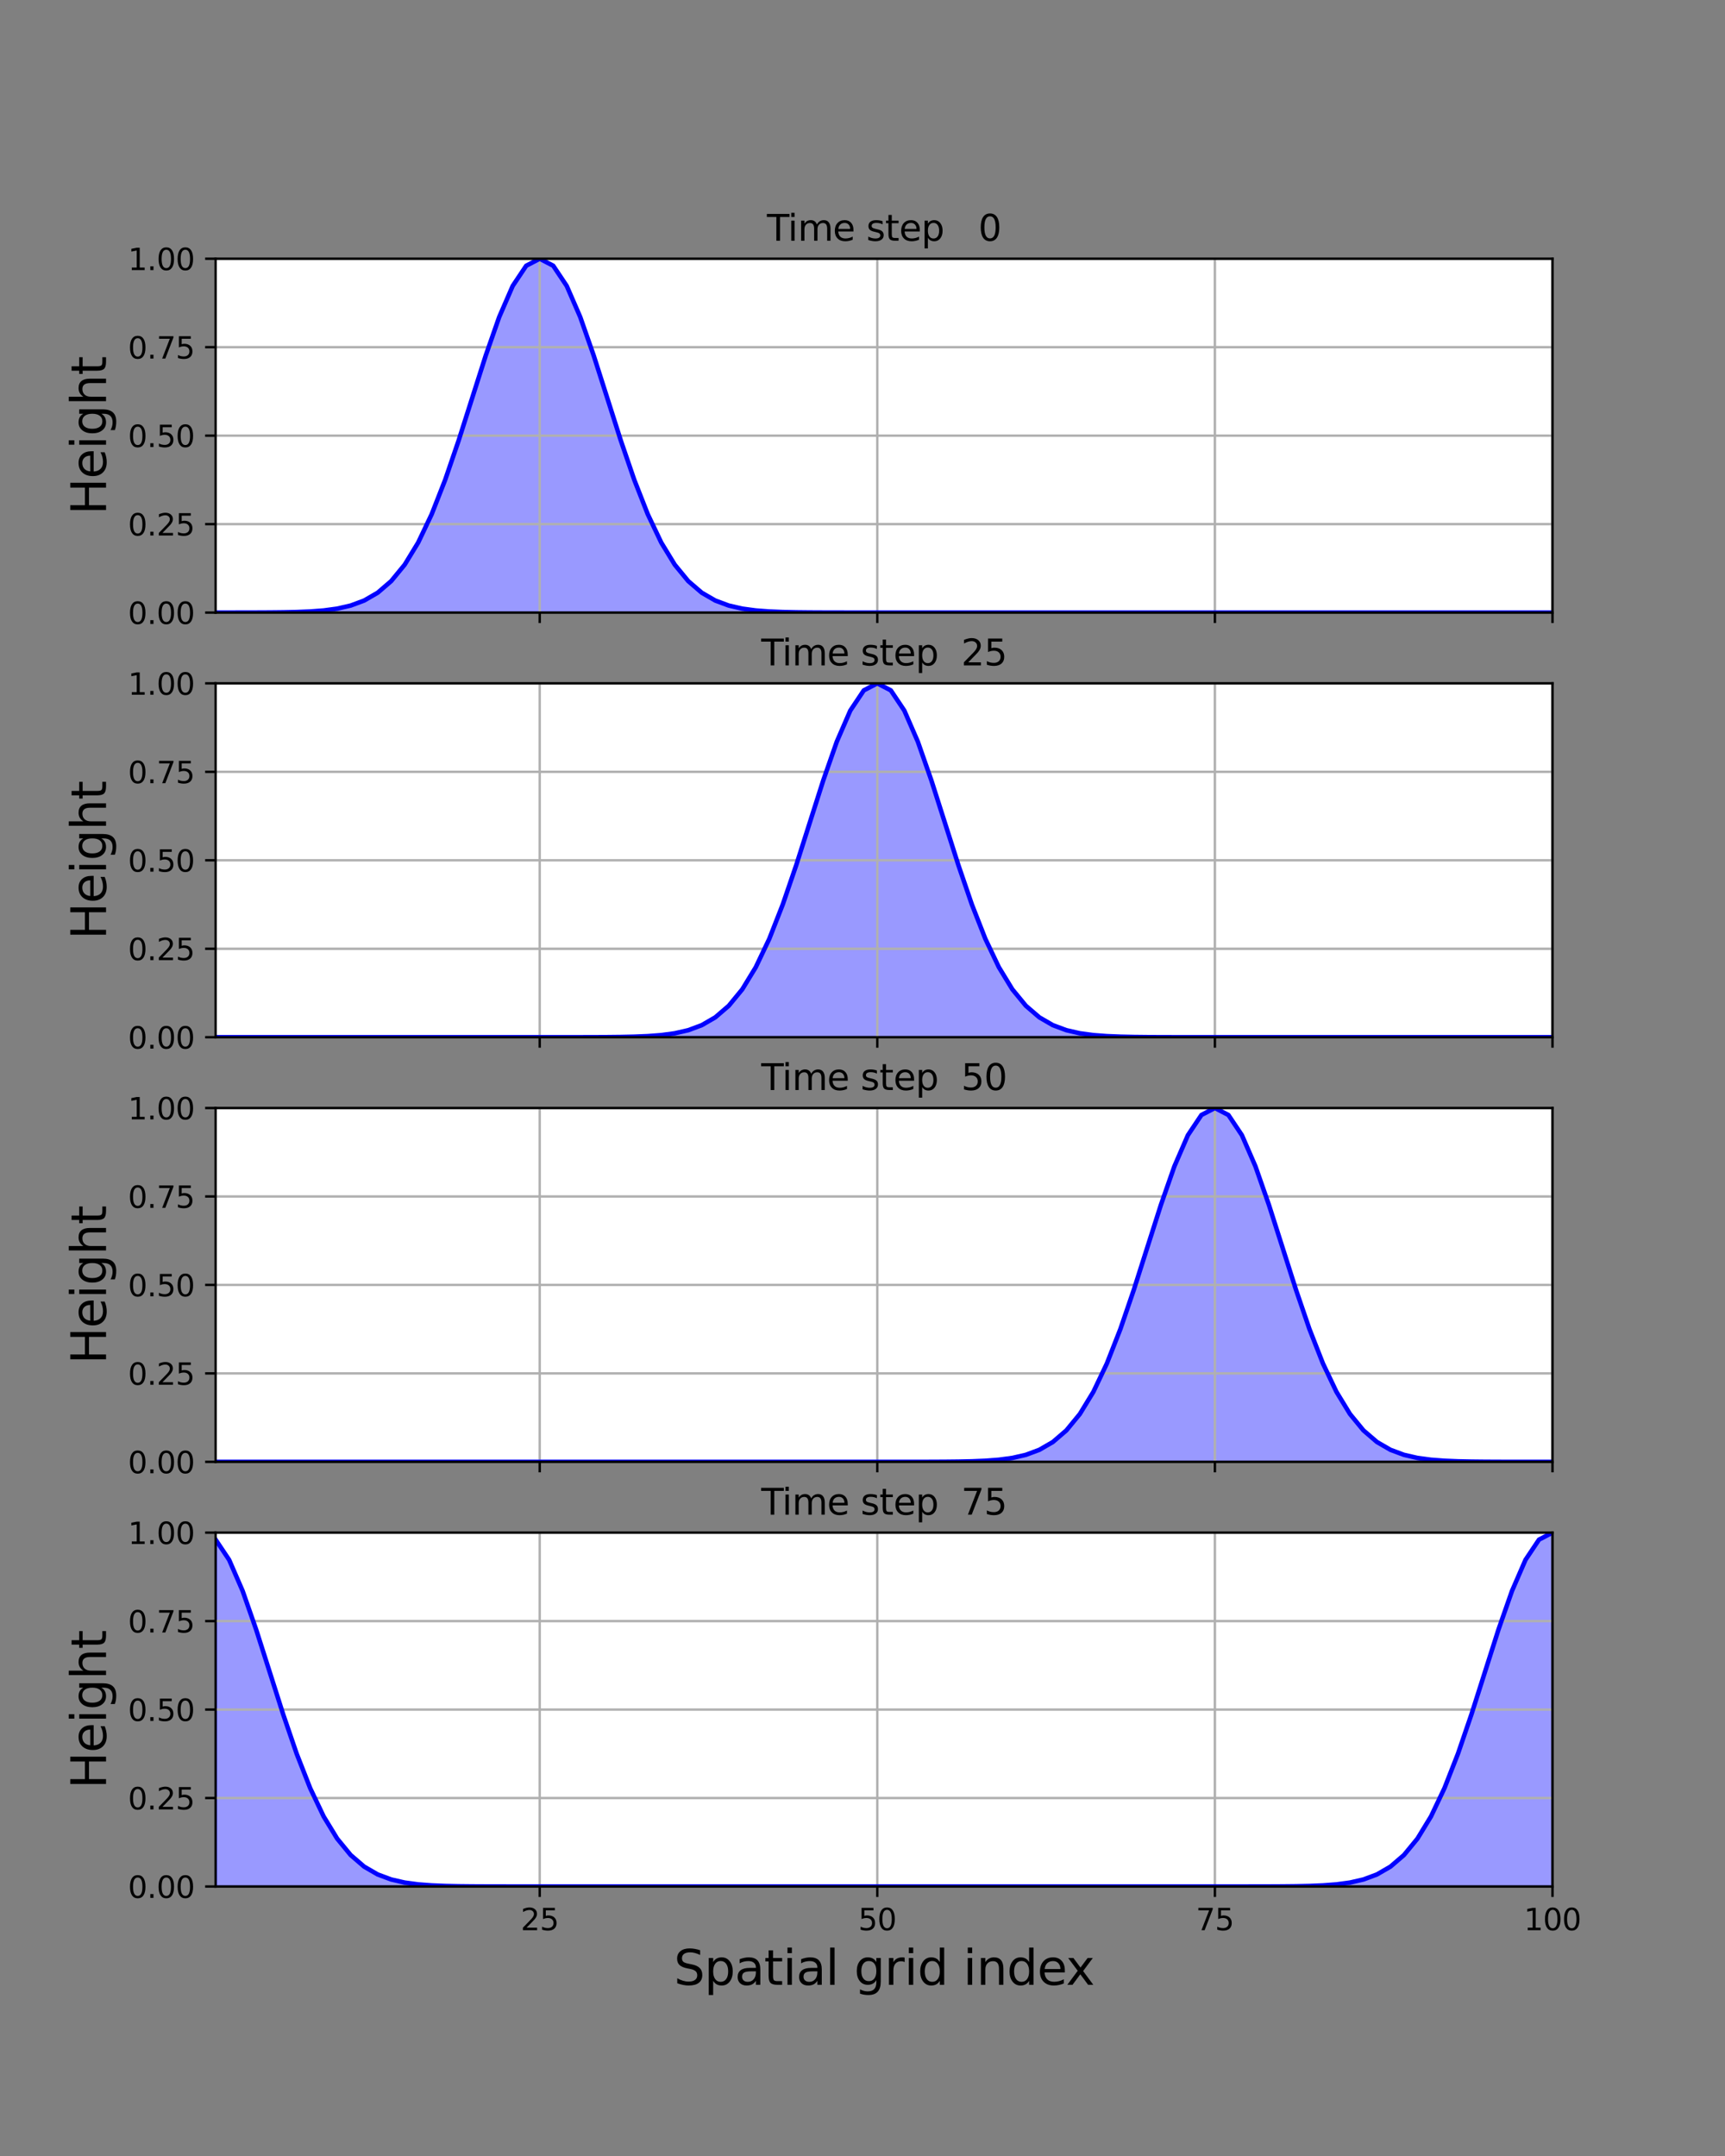 <?xml version="1.0" encoding="utf-8" standalone="no"?>
<!DOCTYPE svg PUBLIC "-//W3C//DTD SVG 1.1//EN"
  "http://www.w3.org/Graphics/SVG/1.1/DTD/svg11.dtd">
<svg height="720pt" version="1.1" viewBox="0 0 576 720" width="576pt" xmlns="http://www.w3.org/2000/svg" xmlns:xlink="http://www.w3.org/1999/xlink">
 <rect x="0" y="0" width="576" height="720" fill="#808080" stroke="none"/>
 <defs>
  <style type="text/css">*{stroke-linecap:butt;stroke-linejoin:round;}</style>
 </defs>
 <g id="figure_1">
  <g id="patch_1">
   <path d="M 0 720 
L 576 720 
L 576 0 
L 0 0 
z
" style="fill:none;"/>
  </g>
  <g id="axes_1">
   <g id="patch_2">
    <path d="M 72 204.574 
L 518.4 204.574 
L 518.4 86.4 
L 72 86.4 
z
" style="fill:#ffffff;"/>
   </g>
   <g id="PolyCollection_1">
    <defs>
     <path d="M 72 -515.427 
L 72 -515.426 
L 76.509 -515.426 
L 81.018 -515.426 
L 85.527 -515.426 
L 90.036 -515.426 
L 94.545 -515.426 
L 99.055 -515.426 
L 103.564 -515.426 
L 108.073 -515.426 
L 112.582 -515.426 
L 117.091 -515.426 
L 121.6 -515.426 
L 126.109 -515.426 
L 130.618 -515.426 
L 135.127 -515.426 
L 139.636 -515.426 
L 144.145 -515.426 
L 148.655 -515.426 
L 153.164 -515.426 
L 157.673 -515.426 
L 162.182 -515.426 
L 166.691 -515.426 
L 171.2 -515.426 
L 175.709 -515.426 
L 180.218 -515.426 
L 184.727 -515.426 
L 189.236 -515.426 
L 193.745 -515.426 
L 198.255 -515.426 
L 202.764 -515.426 
L 207.273 -515.426 
L 211.782 -515.426 
L 216.291 -515.426 
L 220.8 -515.426 
L 225.309 -515.426 
L 229.818 -515.426 
L 234.327 -515.426 
L 238.836 -515.426 
L 243.345 -515.426 
L 247.855 -515.426 
L 252.364 -515.426 
L 256.873 -515.426 
L 261.382 -515.426 
L 265.891 -515.426 
L 270.4 -515.426 
L 274.909 -515.426 
L 279.418 -515.426 
L 283.927 -515.426 
L 288.436 -515.426 
L 292.945 -515.426 
L 297.455 -515.426 
L 301.964 -515.426 
L 306.473 -515.426 
L 310.982 -515.426 
L 315.491 -515.426 
L 320 -515.426 
L 324.509 -515.426 
L 329.018 -515.426 
L 333.527 -515.426 
L 338.036 -515.426 
L 342.545 -515.426 
L 347.055 -515.426 
L 351.564 -515.426 
L 356.073 -515.426 
L 360.582 -515.426 
L 365.091 -515.426 
L 369.6 -515.426 
L 374.109 -515.426 
L 378.618 -515.426 
L 383.127 -515.426 
L 387.636 -515.426 
L 392.145 -515.426 
L 396.655 -515.426 
L 401.164 -515.426 
L 405.673 -515.426 
L 410.182 -515.426 
L 414.691 -515.426 
L 419.2 -515.426 
L 423.709 -515.426 
L 428.218 -515.426 
L 432.727 -515.426 
L 437.236 -515.426 
L 441.745 -515.426 
L 446.255 -515.426 
L 450.764 -515.426 
L 455.273 -515.426 
L 459.782 -515.426 
L 464.291 -515.426 
L 468.8 -515.426 
L 473.309 -515.426 
L 477.818 -515.426 
L 482.327 -515.426 
L 486.836 -515.426 
L 491.345 -515.426 
L 495.855 -515.426 
L 500.364 -515.426 
L 504.873 -515.426 
L 509.382 -515.426 
L 513.891 -515.426 
L 518.4 -515.426 
L 518.4 -515.426 
L 518.4 -515.426 
L 513.891 -515.426 
L 509.382 -515.426 
L 504.873 -515.426 
L 500.364 -515.426 
L 495.855 -515.426 
L 491.345 -515.426 
L 486.836 -515.426 
L 482.327 -515.426 
L 477.818 -515.426 
L 473.309 -515.426 
L 468.8 -515.426 
L 464.291 -515.426 
L 459.782 -515.426 
L 455.273 -515.426 
L 450.764 -515.426 
L 446.255 -515.426 
L 441.745 -515.426 
L 437.236 -515.426 
L 432.727 -515.426 
L 428.218 -515.426 
L 423.709 -515.426 
L 419.2 -515.426 
L 414.691 -515.426 
L 410.182 -515.426 
L 405.673 -515.426 
L 401.164 -515.426 
L 396.655 -515.426 
L 392.145 -515.426 
L 387.636 -515.426 
L 383.127 -515.426 
L 378.618 -515.426 
L 374.109 -515.426 
L 369.6 -515.426 
L 365.091 -515.426 
L 360.582 -515.426 
L 356.073 -515.426 
L 351.564 -515.426 
L 347.055 -515.426 
L 342.545 -515.426 
L 338.036 -515.426 
L 333.527 -515.426 
L 329.018 -515.426 
L 324.509 -515.426 
L 320 -515.426 
L 315.491 -515.426 
L 310.982 -515.426 
L 306.473 -515.426 
L 301.964 -515.426 
L 297.455 -515.426 
L 292.945 -515.427 
L 288.436 -515.427 
L 283.927 -515.429 
L 279.418 -515.433 
L 274.909 -515.444 
L 270.4 -515.466 
L 265.891 -515.513 
L 261.382 -515.607 
L 256.873 -515.791 
L 252.364 -516.132 
L 247.855 -516.739 
L 243.345 -517.771 
L 238.836 -519.45 
L 234.327 -522.06 
L 229.818 -525.934 
L 225.309 -531.419 
L 220.8 -538.813 
L 216.291 -548.283 
L 211.782 -559.778 
L 207.273 -572.948 
L 202.764 -587.102 
L 198.255 -601.238 
L 193.745 -614.133 
L 189.236 -624.514 
L 184.727 -631.26 
L 180.218 -633.6 
L 175.709 -631.26 
L 171.2 -624.514 
L 166.691 -614.133 
L 162.182 -601.238 
L 157.673 -587.102 
L 153.164 -572.948 
L 148.655 -559.778 
L 144.145 -548.283 
L 139.636 -538.813 
L 135.127 -531.419 
L 130.618 -525.934 
L 126.109 -522.06 
L 121.6 -519.45 
L 117.091 -517.771 
L 112.582 -516.739 
L 108.073 -516.132 
L 103.564 -515.791 
L 99.055 -515.607 
L 94.545 -515.513 
L 90.036 -515.466 
L 85.527 -515.444 
L 81.018 -515.433 
L 76.509 -515.429 
L 72 -515.427 
z
" id="mdaaf792e6e" style="stroke:#0000ff;stroke-opacity:0.4;"/>
    </defs>
    <g clip-path="url(#pd2f8543bc5)">
     <use style="fill:#0000ff;fill-opacity:0.4;stroke:#0000ff;stroke-opacity:0.4;" x="0" xlink:href="#mdaaf792e6e" y="720"/>
    </g>
   </g>
   <g id="matplotlib.axis_1">
    <g id="xtick_1">
     <g id="line2d_1">
      <path clip-path="url(#pd2f8543bc5)" d="M 180.218 204.574 
L 180.218 86.4 
" style="fill:none;stroke:#b0b0b0;stroke-linecap:square;stroke-width:0.8;"/>
     </g>
     <g id="line2d_2">
      <defs>
       <path d="M 0 0 
L 0 3.5 
" id="mdb4e575f48" style="stroke:#000000;stroke-width:0.8;"/>
      </defs>
      <g>
       <use style="stroke:#000000;stroke-width:0.8;" x="180.218" xlink:href="#mdb4e575f48" y="204.574"/>
      </g>
     </g>
    </g>
    <g id="xtick_2">
     <g id="line2d_3">
      <path clip-path="url(#pd2f8543bc5)" d="M 292.945 204.574 
L 292.945 86.4 
" style="fill:none;stroke:#b0b0b0;stroke-linecap:square;stroke-width:0.8;"/>
     </g>
     <g id="line2d_4">
      <g>
       <use style="stroke:#000000;stroke-width:0.8;" x="292.945" xlink:href="#mdb4e575f48" y="204.574"/>
      </g>
     </g>
    </g>
    <g id="xtick_3">
     <g id="line2d_5">
      <path clip-path="url(#pd2f8543bc5)" d="M 405.673 204.574 
L 405.673 86.4 
" style="fill:none;stroke:#b0b0b0;stroke-linecap:square;stroke-width:0.8;"/>
     </g>
     <g id="line2d_6">
      <g>
       <use style="stroke:#000000;stroke-width:0.8;" x="405.673" xlink:href="#mdb4e575f48" y="204.574"/>
      </g>
     </g>
    </g>
    <g id="xtick_4">
     <g id="line2d_7">
      <path clip-path="url(#pd2f8543bc5)" d="M 518.4 204.574 
L 518.4 86.4 
" style="fill:none;stroke:#b0b0b0;stroke-linecap:square;stroke-width:0.8;"/>
     </g>
     <g id="line2d_8">
      <g>
       <use style="stroke:#000000;stroke-width:0.8;" x="518.4" xlink:href="#mdb4e575f48" y="204.574"/>
      </g>
     </g>
    </g>
   </g>
   <g id="matplotlib.axis_2">
    <g id="ytick_1">
     <g id="line2d_9">
      <path clip-path="url(#pd2f8543bc5)" d="M 72 204.574 
L 518.4 204.574 
" style="fill:none;stroke:#b0b0b0;stroke-linecap:square;stroke-width:0.8;"/>
     </g>
     <g id="line2d_10">
      <defs>
       <path d="M 0 0 
L -3.5 0 
" id="m7e0252fe74" style="stroke:#000000;stroke-width:0.8;"/>
      </defs>
      <g>
       <use style="stroke:#000000;stroke-width:0.8;" x="72" xlink:href="#m7e0252fe74" y="204.574"/>
      </g>
     </g>
     <g id="text_1">
      <!-- 0.00 -->
      <g transform="translate(42.734 208.373)scale(0.1 -0.1)">
       <defs>
        <path d="M 2034 4250 
Q 1547 4250 1301 3770 
Q 1056 3291 1056 2328 
Q 1056 1369 1301 889 
Q 1547 409 2034 409 
Q 2525 409 2770 889 
Q 3016 1369 3016 2328 
Q 3016 3291 2770 3770 
Q 2525 4250 2034 4250 
z
M 2034 4750 
Q 2819 4750 3233 4129 
Q 3647 3509 3647 2328 
Q 3647 1150 3233 529 
Q 2819 -91 2034 -91 
Q 1250 -91 836 529 
Q 422 1150 422 2328 
Q 422 3509 836 4129 
Q 1250 4750 2034 4750 
z
" id="DejaVuSans-30" transform="scale(0.016)"/>
        <path d="M 684 794 
L 1344 794 
L 1344 0 
L 684 0 
L 684 794 
z
" id="DejaVuSans-2e" transform="scale(0.016)"/>
       </defs>
       <use xlink:href="#DejaVuSans-30"/>
       <use x="63.623" xlink:href="#DejaVuSans-2e"/>
       <use x="95.41" xlink:href="#DejaVuSans-30"/>
       <use x="159.033" xlink:href="#DejaVuSans-30"/>
      </g>
     </g>
    </g>
    <g id="ytick_2">
     <g id="line2d_11">
      <path clip-path="url(#pd2f8543bc5)" d="M 72 175.03 
L 518.4 175.03 
" style="fill:none;stroke:#b0b0b0;stroke-linecap:square;stroke-width:0.8;"/>
     </g>
     <g id="line2d_12">
      <g>
       <use style="stroke:#000000;stroke-width:0.8;" x="72" xlink:href="#m7e0252fe74" y="175.03"/>
      </g>
     </g>
     <g id="text_2">
      <!-- 0.25 -->
      <g transform="translate(42.734 178.83)scale(0.1 -0.1)">
       <defs>
        <path d="M 1228 531 
L 3431 531 
L 3431 0 
L 469 0 
L 469 531 
Q 828 903 1448 1529 
Q 2069 2156 2228 2338 
Q 2531 2678 2651 2914 
Q 2772 3150 2772 3378 
Q 2772 3750 2511 3984 
Q 2250 4219 1831 4219 
Q 1534 4219 1204 4116 
Q 875 4013 500 3803 
L 500 4441 
Q 881 4594 1212 4672 
Q 1544 4750 1819 4750 
Q 2544 4750 2975 4387 
Q 3406 4025 3406 3419 
Q 3406 3131 3298 2873 
Q 3191 2616 2906 2266 
Q 2828 2175 2409 1742 
Q 1991 1309 1228 531 
z
" id="DejaVuSans-32" transform="scale(0.016)"/>
        <path d="M 691 4666 
L 3169 4666 
L 3169 4134 
L 1269 4134 
L 1269 2991 
Q 1406 3038 1543 3061 
Q 1681 3084 1819 3084 
Q 2600 3084 3056 2656 
Q 3513 2228 3513 1497 
Q 3513 744 3044 326 
Q 2575 -91 1722 -91 
Q 1428 -91 1123 -41 
Q 819 9 494 109 
L 494 744 
Q 775 591 1075 516 
Q 1375 441 1709 441 
Q 2250 441 2565 725 
Q 2881 1009 2881 1497 
Q 2881 1984 2565 2268 
Q 2250 2553 1709 2553 
Q 1456 2553 1204 2497 
Q 953 2441 691 2322 
L 691 4666 
z
" id="DejaVuSans-35" transform="scale(0.016)"/>
       </defs>
       <use xlink:href="#DejaVuSans-30"/>
       <use x="63.623" xlink:href="#DejaVuSans-2e"/>
       <use x="95.41" xlink:href="#DejaVuSans-32"/>
       <use x="159.033" xlink:href="#DejaVuSans-35"/>
      </g>
     </g>
    </g>
    <g id="ytick_3">
     <g id="line2d_13">
      <path clip-path="url(#pd2f8543bc5)" d="M 72 145.487 
L 518.4 145.487 
" style="fill:none;stroke:#b0b0b0;stroke-linecap:square;stroke-width:0.8;"/>
     </g>
     <g id="line2d_14">
      <g>
       <use style="stroke:#000000;stroke-width:0.8;" x="72" xlink:href="#m7e0252fe74" y="145.487"/>
      </g>
     </g>
     <g id="text_3">
      <!-- 0.50 -->
      <g transform="translate(42.734 149.286)scale(0.1 -0.1)">
       <use xlink:href="#DejaVuSans-30"/>
       <use x="63.623" xlink:href="#DejaVuSans-2e"/>
       <use x="95.41" xlink:href="#DejaVuSans-35"/>
       <use x="159.033" xlink:href="#DejaVuSans-30"/>
      </g>
     </g>
    </g>
    <g id="ytick_4">
     <g id="line2d_15">
      <path clip-path="url(#pd2f8543bc5)" d="M 72 115.943 
L 518.4 115.943 
" style="fill:none;stroke:#b0b0b0;stroke-linecap:square;stroke-width:0.8;"/>
     </g>
     <g id="line2d_16">
      <g>
       <use style="stroke:#000000;stroke-width:0.8;" x="72" xlink:href="#m7e0252fe74" y="115.943"/>
      </g>
     </g>
     <g id="text_4">
      <!-- 0.75 -->
      <g transform="translate(42.734 119.743)scale(0.1 -0.1)">
       <defs>
        <path d="M 525 4666 
L 3525 4666 
L 3525 4397 
L 1831 0 
L 1172 0 
L 2766 4134 
L 525 4134 
L 525 4666 
z
" id="DejaVuSans-37" transform="scale(0.016)"/>
       </defs>
       <use xlink:href="#DejaVuSans-30"/>
       <use x="63.623" xlink:href="#DejaVuSans-2e"/>
       <use x="95.41" xlink:href="#DejaVuSans-37"/>
       <use x="159.033" xlink:href="#DejaVuSans-35"/>
      </g>
     </g>
    </g>
    <g id="ytick_5">
     <g id="line2d_17">
      <path clip-path="url(#pd2f8543bc5)" d="M 72 86.4 
L 518.4 86.4 
" style="fill:none;stroke:#b0b0b0;stroke-linecap:square;stroke-width:0.8;"/>
     </g>
     <g id="line2d_18">
      <g>
       <use style="stroke:#000000;stroke-width:0.8;" x="72" xlink:href="#m7e0252fe74" y="86.4"/>
      </g>
     </g>
     <g id="text_5">
      <!-- 1.00 -->
      <g transform="translate(42.734 90.199)scale(0.1 -0.1)">
       <defs>
        <path d="M 794 531 
L 1825 531 
L 1825 4091 
L 703 3866 
L 703 4441 
L 1819 4666 
L 2450 4666 
L 2450 531 
L 3481 531 
L 3481 0 
L 794 0 
L 794 531 
z
" id="DejaVuSans-31" transform="scale(0.016)"/>
       </defs>
       <use xlink:href="#DejaVuSans-31"/>
       <use x="63.623" xlink:href="#DejaVuSans-2e"/>
       <use x="95.41" xlink:href="#DejaVuSans-30"/>
       <use x="159.033" xlink:href="#DejaVuSans-30"/>
      </g>
     </g>
    </g>
    <g id="text_6">
     <!-- Height -->
     <g transform="translate(35.407 171.933)rotate(-90)scale(0.16 -0.16)">
      <defs>
       <path d="M 628 4666 
L 1259 4666 
L 1259 2753 
L 3553 2753 
L 3553 4666 
L 4184 4666 
L 4184 0 
L 3553 0 
L 3553 2222 
L 1259 2222 
L 1259 0 
L 628 0 
L 628 4666 
z
" id="DejaVuSans-48" transform="scale(0.016)"/>
       <path d="M 3597 1894 
L 3597 1613 
L 953 1613 
Q 991 1019 1311 708 
Q 1631 397 2203 397 
Q 2534 397 2845 478 
Q 3156 559 3463 722 
L 3463 178 
Q 3153 47 2828 -22 
Q 2503 -91 2169 -91 
Q 1331 -91 842 396 
Q 353 884 353 1716 
Q 353 2575 817 3079 
Q 1281 3584 2069 3584 
Q 2775 3584 3186 3129 
Q 3597 2675 3597 1894 
z
M 3022 2063 
Q 3016 2534 2758 2815 
Q 2500 3097 2075 3097 
Q 1594 3097 1305 2825 
Q 1016 2553 972 2059 
L 3022 2063 
z
" id="DejaVuSans-65" transform="scale(0.016)"/>
       <path d="M 603 3500 
L 1178 3500 
L 1178 0 
L 603 0 
L 603 3500 
z
M 603 4863 
L 1178 4863 
L 1178 4134 
L 603 4134 
L 603 4863 
z
" id="DejaVuSans-69" transform="scale(0.016)"/>
       <path d="M 2906 1791 
Q 2906 2416 2648 2759 
Q 2391 3103 1925 3103 
Q 1463 3103 1205 2759 
Q 947 2416 947 1791 
Q 947 1169 1205 825 
Q 1463 481 1925 481 
Q 2391 481 2648 825 
Q 2906 1169 2906 1791 
z
M 3481 434 
Q 3481 -459 3084 -895 
Q 2688 -1331 1869 -1331 
Q 1566 -1331 1297 -1286 
Q 1028 -1241 775 -1147 
L 775 -588 
Q 1028 -725 1275 -790 
Q 1522 -856 1778 -856 
Q 2344 -856 2625 -561 
Q 2906 -266 2906 331 
L 2906 616 
Q 2728 306 2450 153 
Q 2172 0 1784 0 
Q 1141 0 747 490 
Q 353 981 353 1791 
Q 353 2603 747 3093 
Q 1141 3584 1784 3584 
Q 2172 3584 2450 3431 
Q 2728 3278 2906 2969 
L 2906 3500 
L 3481 3500 
L 3481 434 
z
" id="DejaVuSans-67" transform="scale(0.016)"/>
       <path d="M 3513 2113 
L 3513 0 
L 2938 0 
L 2938 2094 
Q 2938 2591 2744 2837 
Q 2550 3084 2163 3084 
Q 1697 3084 1428 2787 
Q 1159 2491 1159 1978 
L 1159 0 
L 581 0 
L 581 4863 
L 1159 4863 
L 1159 2956 
Q 1366 3272 1645 3428 
Q 1925 3584 2291 3584 
Q 2894 3584 3203 3211 
Q 3513 2838 3513 2113 
z
" id="DejaVuSans-68" transform="scale(0.016)"/>
       <path d="M 1172 4494 
L 1172 3500 
L 2356 3500 
L 2356 3053 
L 1172 3053 
L 1172 1153 
Q 1172 725 1289 603 
Q 1406 481 1766 481 
L 2356 481 
L 2356 0 
L 1766 0 
Q 1100 0 847 248 
Q 594 497 594 1153 
L 594 3053 
L 172 3053 
L 172 3500 
L 594 3500 
L 594 4494 
L 1172 4494 
z
" id="DejaVuSans-74" transform="scale(0.016)"/>
      </defs>
      <use xlink:href="#DejaVuSans-48"/>
      <use x="75.195" xlink:href="#DejaVuSans-65"/>
      <use x="136.719" xlink:href="#DejaVuSans-69"/>
      <use x="164.502" xlink:href="#DejaVuSans-67"/>
      <use x="227.979" xlink:href="#DejaVuSans-68"/>
      <use x="291.357" xlink:href="#DejaVuSans-74"/>
     </g>
    </g>
   </g>
   <g id="line2d_19">
    <path clip-path="url(#pd2f8543bc5)" d="M 72 204.573 
L 76.509 204.571 
L 81.018 204.567 
L 85.527 204.556 
L 90.036 204.534 
L 94.545 204.487 
L 99.055 204.393 
L 103.564 204.209 
L 108.073 203.868 
L 112.582 203.261 
L 117.091 202.229 
L 121.6 200.55 
L 126.109 197.94 
L 130.618 194.066 
L 135.127 188.581 
L 139.636 181.187 
L 144.145 171.717 
L 148.655 160.222 
L 153.164 147.052 
L 157.673 132.898 
L 162.182 118.762 
L 166.691 105.867 
L 171.2 95.486 
L 175.709 88.74 
L 180.218 86.4 
L 184.727 88.74 
L 189.236 95.486 
L 193.745 105.867 
L 198.255 118.762 
L 202.764 132.898 
L 207.273 147.052 
L 211.782 160.222 
L 216.291 171.717 
L 220.8 181.187 
L 225.309 188.581 
L 229.818 194.066 
L 234.327 197.94 
L 238.836 200.55 
L 243.345 202.229 
L 247.855 203.261 
L 252.364 203.868 
L 256.873 204.209 
L 261.382 204.393 
L 265.891 204.487 
L 270.4 204.534 
L 274.909 204.556 
L 279.418 204.567 
L 283.927 204.571 
L 288.436 204.573 
L 292.945 204.573 
L 297.455 204.574 
L 301.964 204.574 
L 306.473 204.574 
L 310.982 204.574 
L 315.491 204.574 
L 320 204.574 
L 324.509 204.574 
L 329.018 204.574 
L 333.527 204.574 
L 338.036 204.574 
L 342.545 204.574 
L 347.055 204.574 
L 351.564 204.574 
L 356.073 204.574 
L 360.582 204.574 
L 365.091 204.574 
L 369.6 204.574 
L 374.109 204.574 
L 378.618 204.574 
L 383.127 204.574 
L 387.636 204.574 
L 392.145 204.574 
L 396.655 204.574 
L 401.164 204.574 
L 405.673 204.574 
L 410.182 204.574 
L 414.691 204.574 
L 419.2 204.574 
L 423.709 204.574 
L 428.218 204.574 
L 432.727 204.574 
L 437.236 204.574 
L 441.745 204.574 
L 446.255 204.574 
L 450.764 204.574 
L 455.273 204.574 
L 459.782 204.574 
L 464.291 204.574 
L 468.8 204.574 
L 473.309 204.574 
L 477.818 204.574 
L 482.327 204.574 
L 486.836 204.574 
L 491.345 204.574 
L 495.855 204.574 
L 500.364 204.574 
L 504.873 204.574 
L 509.382 204.574 
L 513.891 204.574 
L 518.4 204.574 
" style="fill:none;stroke:#0000ff;stroke-linecap:square;stroke-width:1.5;"/>
   </g>
   <g id="patch_3">
    <path d="M 72 204.574 
L 72 86.4 
" style="fill:none;stroke:#000000;stroke-linecap:square;stroke-linejoin:miter;stroke-width:0.8;"/>
   </g>
   <g id="patch_4">
    <path d="M 518.4 204.574 
L 518.4 86.4 
" style="fill:none;stroke:#000000;stroke-linecap:square;stroke-linejoin:miter;stroke-width:0.8;"/>
   </g>
   <g id="patch_5">
    <path d="M 72 204.574 
L 518.4 204.574 
" style="fill:none;stroke:#000000;stroke-linecap:square;stroke-linejoin:miter;stroke-width:0.8;"/>
   </g>
   <g id="patch_6">
    <path d="M 72 86.4 
L 518.4 86.4 
" style="fill:none;stroke:#000000;stroke-linecap:square;stroke-linejoin:miter;stroke-width:0.8;"/>
   </g>
   <g id="text_7">
    <!-- Time step   0 -->
    <g transform="translate(256.096 80.4)scale(0.12 -0.12)">
     <defs>
      <path d="M -19 4666 
L 3928 4666 
L 3928 4134 
L 2272 4134 
L 2272 0 
L 1638 0 
L 1638 4134 
L -19 4134 
L -19 4666 
z
" id="DejaVuSans-54" transform="scale(0.016)"/>
      <path d="M 3328 2828 
Q 3544 3216 3844 3400 
Q 4144 3584 4550 3584 
Q 5097 3584 5394 3201 
Q 5691 2819 5691 2113 
L 5691 0 
L 5113 0 
L 5113 2094 
Q 5113 2597 4934 2840 
Q 4756 3084 4391 3084 
Q 3944 3084 3684 2787 
Q 3425 2491 3425 1978 
L 3425 0 
L 2847 0 
L 2847 2094 
Q 2847 2600 2669 2842 
Q 2491 3084 2119 3084 
Q 1678 3084 1418 2786 
Q 1159 2488 1159 1978 
L 1159 0 
L 581 0 
L 581 3500 
L 1159 3500 
L 1159 2956 
Q 1356 3278 1631 3431 
Q 1906 3584 2284 3584 
Q 2666 3584 2933 3390 
Q 3200 3197 3328 2828 
z
" id="DejaVuSans-6d" transform="scale(0.016)"/>
      <path id="DejaVuSans-20" transform="scale(0.016)"/>
      <path d="M 2834 3397 
L 2834 2853 
Q 2591 2978 2328 3040 
Q 2066 3103 1784 3103 
Q 1356 3103 1142 2972 
Q 928 2841 928 2578 
Q 928 2378 1081 2264 
Q 1234 2150 1697 2047 
L 1894 2003 
Q 2506 1872 2764 1633 
Q 3022 1394 3022 966 
Q 3022 478 2636 193 
Q 2250 -91 1575 -91 
Q 1294 -91 989 -36 
Q 684 19 347 128 
L 347 722 
Q 666 556 975 473 
Q 1284 391 1588 391 
Q 1994 391 2212 530 
Q 2431 669 2431 922 
Q 2431 1156 2273 1281 
Q 2116 1406 1581 1522 
L 1381 1569 
Q 847 1681 609 1914 
Q 372 2147 372 2553 
Q 372 3047 722 3315 
Q 1072 3584 1716 3584 
Q 2034 3584 2315 3537 
Q 2597 3491 2834 3397 
z
" id="DejaVuSans-73" transform="scale(0.016)"/>
      <path d="M 1159 525 
L 1159 -1331 
L 581 -1331 
L 581 3500 
L 1159 3500 
L 1159 2969 
Q 1341 3281 1617 3432 
Q 1894 3584 2278 3584 
Q 2916 3584 3314 3078 
Q 3713 2572 3713 1747 
Q 3713 922 3314 415 
Q 2916 -91 2278 -91 
Q 1894 -91 1617 61 
Q 1341 213 1159 525 
z
M 3116 1747 
Q 3116 2381 2855 2742 
Q 2594 3103 2138 3103 
Q 1681 3103 1420 2742 
Q 1159 2381 1159 1747 
Q 1159 1113 1420 752 
Q 1681 391 2138 391 
Q 2594 391 2855 752 
Q 3116 1113 3116 1747 
z
" id="DejaVuSans-70" transform="scale(0.016)"/>
     </defs>
     <use xlink:href="#DejaVuSans-54"/>
     <use x="57.959" xlink:href="#DejaVuSans-69"/>
     <use x="85.742" xlink:href="#DejaVuSans-6d"/>
     <use x="183.154" xlink:href="#DejaVuSans-65"/>
     <use x="244.678" xlink:href="#DejaVuSans-20"/>
     <use x="276.465" xlink:href="#DejaVuSans-73"/>
     <use x="328.564" xlink:href="#DejaVuSans-74"/>
     <use x="367.773" xlink:href="#DejaVuSans-65"/>
     <use x="429.297" xlink:href="#DejaVuSans-70"/>
     <use x="492.773" xlink:href="#DejaVuSans-20"/>
     <use x="524.561" xlink:href="#DejaVuSans-20"/>
     <use x="556.348" xlink:href="#DejaVuSans-20"/>
     <use x="588.135" xlink:href="#DejaVuSans-30"/>
    </g>
   </g>
  </g>
  <g id="axes_2">
   <g id="patch_7">
    <path d="M 72 346.383 
L 518.4 346.383 
L 518.4 228.209 
L 72 228.209 
z
" style="fill:#ffffff;"/>
   </g>
   <g id="PolyCollection_2">
    <defs>
     <path d="M 72 -373.617 
L 72 -373.617 
L 76.509 -373.617 
L 81.018 -373.617 
L 85.527 -373.617 
L 90.036 -373.617 
L 94.545 -373.617 
L 99.055 -373.617 
L 103.564 -373.617 
L 108.073 -373.617 
L 112.582 -373.617 
L 117.091 -373.617 
L 121.6 -373.617 
L 126.109 -373.617 
L 130.618 -373.617 
L 135.127 -373.617 
L 139.636 -373.617 
L 144.145 -373.617 
L 148.655 -373.617 
L 153.164 -373.617 
L 157.673 -373.617 
L 162.182 -373.617 
L 166.691 -373.617 
L 171.2 -373.617 
L 175.709 -373.617 
L 180.218 -373.617 
L 184.727 -373.617 
L 189.236 -373.617 
L 193.745 -373.617 
L 198.255 -373.617 
L 202.764 -373.617 
L 207.273 -373.617 
L 211.782 -373.617 
L 216.291 -373.617 
L 220.8 -373.617 
L 225.309 -373.617 
L 229.818 -373.617 
L 234.327 -373.617 
L 238.836 -373.617 
L 243.345 -373.617 
L 247.855 -373.617 
L 252.364 -373.617 
L 256.873 -373.617 
L 261.382 -373.617 
L 265.891 -373.617 
L 270.4 -373.617 
L 274.909 -373.617 
L 279.418 -373.617 
L 283.927 -373.617 
L 288.436 -373.617 
L 292.945 -373.617 
L 297.455 -373.617 
L 301.964 -373.617 
L 306.473 -373.617 
L 310.982 -373.617 
L 315.491 -373.617 
L 320 -373.617 
L 324.509 -373.617 
L 329.018 -373.617 
L 333.527 -373.617 
L 338.036 -373.617 
L 342.545 -373.617 
L 347.055 -373.617 
L 351.564 -373.617 
L 356.073 -373.617 
L 360.582 -373.617 
L 365.091 -373.617 
L 369.6 -373.617 
L 374.109 -373.617 
L 378.618 -373.617 
L 383.127 -373.617 
L 387.636 -373.617 
L 392.145 -373.617 
L 396.655 -373.617 
L 401.164 -373.617 
L 405.673 -373.617 
L 410.182 -373.617 
L 414.691 -373.617 
L 419.2 -373.617 
L 423.709 -373.617 
L 428.218 -373.617 
L 432.727 -373.617 
L 437.236 -373.617 
L 441.745 -373.617 
L 446.255 -373.617 
L 450.764 -373.617 
L 455.273 -373.617 
L 459.782 -373.617 
L 464.291 -373.617 
L 468.8 -373.617 
L 473.309 -373.617 
L 477.818 -373.617 
L 482.327 -373.617 
L 486.836 -373.617 
L 491.345 -373.617 
L 495.855 -373.617 
L 500.364 -373.617 
L 504.873 -373.617 
L 509.382 -373.617 
L 513.891 -373.617 
L 518.4 -373.617 
L 518.4 -373.617 
L 518.4 -373.617 
L 513.891 -373.617 
L 509.382 -373.617 
L 504.873 -373.617 
L 500.364 -373.617 
L 495.855 -373.617 
L 491.345 -373.617 
L 486.836 -373.617 
L 482.327 -373.617 
L 477.818 -373.617 
L 473.309 -373.617 
L 468.8 -373.617 
L 464.291 -373.617 
L 459.782 -373.617 
L 455.273 -373.617 
L 450.764 -373.617 
L 446.255 -373.617 
L 441.745 -373.617 
L 437.236 -373.617 
L 432.727 -373.617 
L 428.218 -373.617 
L 423.709 -373.617 
L 419.2 -373.617 
L 414.691 -373.617 
L 410.182 -373.618 
L 405.673 -373.618 
L 401.164 -373.619 
L 396.655 -373.62 
L 392.145 -373.625 
L 387.636 -373.635 
L 383.127 -373.657 
L 378.618 -373.704 
L 374.109 -373.799 
L 369.6 -373.982 
L 365.091 -374.324 
L 360.582 -374.93 
L 356.073 -375.962 
L 351.564 -377.641 
L 347.055 -380.251 
L 342.545 -384.126 
L 338.036 -389.61 
L 333.527 -397.004 
L 329.018 -406.474 
L 324.509 -417.969 
L 320 -431.139 
L 315.491 -445.293 
L 310.982 -459.429 
L 306.473 -472.325 
L 301.964 -482.706 
L 297.455 -489.451 
L 292.945 -491.791 
L 288.436 -489.451 
L 283.927 -482.706 
L 279.418 -472.325 
L 274.909 -459.429 
L 270.4 -445.293 
L 265.891 -431.139 
L 261.382 -417.969 
L 256.873 -406.474 
L 252.364 -397.004 
L 247.855 -389.61 
L 243.345 -384.126 
L 238.836 -380.251 
L 234.327 -377.641 
L 229.818 -375.962 
L 225.309 -374.93 
L 220.8 -374.324 
L 216.291 -373.982 
L 211.782 -373.799 
L 207.273 -373.704 
L 202.764 -373.657 
L 198.255 -373.635 
L 193.745 -373.625 
L 189.236 -373.62 
L 184.727 -373.619 
L 180.218 -373.617 
L 175.709 -373.617 
L 171.2 -373.617 
L 166.691 -373.617 
L 162.182 -373.617 
L 157.673 -373.617 
L 153.164 -373.617 
L 148.655 -373.617 
L 144.145 -373.617 
L 139.636 -373.617 
L 135.127 -373.617 
L 130.618 -373.617 
L 126.109 -373.617 
L 121.6 -373.617 
L 117.091 -373.617 
L 112.582 -373.617 
L 108.073 -373.617 
L 103.564 -373.617 
L 99.055 -373.617 
L 94.545 -373.617 
L 90.036 -373.617 
L 85.527 -373.617 
L 81.018 -373.617 
L 76.509 -373.617 
L 72 -373.617 
z
" id="m41f854e4bc" style="stroke:#0000ff;stroke-opacity:0.4;"/>
    </defs>
    <g clip-path="url(#p79c13c41b5)">
     <use style="fill:#0000ff;fill-opacity:0.4;stroke:#0000ff;stroke-opacity:0.4;" x="0" xlink:href="#m41f854e4bc" y="720"/>
    </g>
   </g>
   <g id="matplotlib.axis_3">
    <g id="xtick_5">
     <g id="line2d_20">
      <path clip-path="url(#p79c13c41b5)" d="M 180.218 346.383 
L 180.218 228.209 
" style="fill:none;stroke:#b0b0b0;stroke-linecap:square;stroke-width:0.8;"/>
     </g>
     <g id="line2d_21">
      <g>
       <use style="stroke:#000000;stroke-width:0.8;" x="180.218" xlink:href="#mdb4e575f48" y="346.383"/>
      </g>
     </g>
    </g>
    <g id="xtick_6">
     <g id="line2d_22">
      <path clip-path="url(#p79c13c41b5)" d="M 292.945 346.383 
L 292.945 228.209 
" style="fill:none;stroke:#b0b0b0;stroke-linecap:square;stroke-width:0.8;"/>
     </g>
     <g id="line2d_23">
      <g>
       <use style="stroke:#000000;stroke-width:0.8;" x="292.945" xlink:href="#mdb4e575f48" y="346.383"/>
      </g>
     </g>
    </g>
    <g id="xtick_7">
     <g id="line2d_24">
      <path clip-path="url(#p79c13c41b5)" d="M 405.673 346.383 
L 405.673 228.209 
" style="fill:none;stroke:#b0b0b0;stroke-linecap:square;stroke-width:0.8;"/>
     </g>
     <g id="line2d_25">
      <g>
       <use style="stroke:#000000;stroke-width:0.8;" x="405.673" xlink:href="#mdb4e575f48" y="346.383"/>
      </g>
     </g>
    </g>
    <g id="xtick_8">
     <g id="line2d_26">
      <path clip-path="url(#p79c13c41b5)" d="M 518.4 346.383 
L 518.4 228.209 
" style="fill:none;stroke:#b0b0b0;stroke-linecap:square;stroke-width:0.8;"/>
     </g>
     <g id="line2d_27">
      <g>
       <use style="stroke:#000000;stroke-width:0.8;" x="518.4" xlink:href="#mdb4e575f48" y="346.383"/>
      </g>
     </g>
    </g>
   </g>
   <g id="matplotlib.axis_4">
    <g id="ytick_6">
     <g id="line2d_28">
      <path clip-path="url(#p79c13c41b5)" d="M 72 346.383 
L 518.4 346.383 
" style="fill:none;stroke:#b0b0b0;stroke-linecap:square;stroke-width:0.8;"/>
     </g>
     <g id="line2d_29">
      <g>
       <use style="stroke:#000000;stroke-width:0.8;" x="72" xlink:href="#m7e0252fe74" y="346.383"/>
      </g>
     </g>
     <g id="text_8">
      <!-- 0.00 -->
      <g transform="translate(42.734 350.182)scale(0.1 -0.1)">
       <use xlink:href="#DejaVuSans-30"/>
       <use x="63.623" xlink:href="#DejaVuSans-2e"/>
       <use x="95.41" xlink:href="#DejaVuSans-30"/>
       <use x="159.033" xlink:href="#DejaVuSans-30"/>
      </g>
     </g>
    </g>
    <g id="ytick_7">
     <g id="line2d_30">
      <path clip-path="url(#p79c13c41b5)" d="M 72 316.839 
L 518.4 316.839 
" style="fill:none;stroke:#b0b0b0;stroke-linecap:square;stroke-width:0.8;"/>
     </g>
     <g id="line2d_31">
      <g>
       <use style="stroke:#000000;stroke-width:0.8;" x="72" xlink:href="#m7e0252fe74" y="316.839"/>
      </g>
     </g>
     <g id="text_9">
      <!-- 0.25 -->
      <g transform="translate(42.734 320.638)scale(0.1 -0.1)">
       <use xlink:href="#DejaVuSans-30"/>
       <use x="63.623" xlink:href="#DejaVuSans-2e"/>
       <use x="95.41" xlink:href="#DejaVuSans-32"/>
       <use x="159.033" xlink:href="#DejaVuSans-35"/>
      </g>
     </g>
    </g>
    <g id="ytick_8">
     <g id="line2d_32">
      <path clip-path="url(#p79c13c41b5)" d="M 72 287.296 
L 518.4 287.296 
" style="fill:none;stroke:#b0b0b0;stroke-linecap:square;stroke-width:0.8;"/>
     </g>
     <g id="line2d_33">
      <g>
       <use style="stroke:#000000;stroke-width:0.8;" x="72" xlink:href="#m7e0252fe74" y="287.296"/>
      </g>
     </g>
     <g id="text_10">
      <!-- 0.50 -->
      <g transform="translate(42.734 291.095)scale(0.1 -0.1)">
       <use xlink:href="#DejaVuSans-30"/>
       <use x="63.623" xlink:href="#DejaVuSans-2e"/>
       <use x="95.41" xlink:href="#DejaVuSans-35"/>
       <use x="159.033" xlink:href="#DejaVuSans-30"/>
      </g>
     </g>
    </g>
    <g id="ytick_9">
     <g id="line2d_34">
      <path clip-path="url(#p79c13c41b5)" d="M 72 257.752 
L 518.4 257.752 
" style="fill:none;stroke:#b0b0b0;stroke-linecap:square;stroke-width:0.8;"/>
     </g>
     <g id="line2d_35">
      <g>
       <use style="stroke:#000000;stroke-width:0.8;" x="72" xlink:href="#m7e0252fe74" y="257.752"/>
      </g>
     </g>
     <g id="text_11">
      <!-- 0.75 -->
      <g transform="translate(42.734 261.551)scale(0.1 -0.1)">
       <use xlink:href="#DejaVuSans-30"/>
       <use x="63.623" xlink:href="#DejaVuSans-2e"/>
       <use x="95.41" xlink:href="#DejaVuSans-37"/>
       <use x="159.033" xlink:href="#DejaVuSans-35"/>
      </g>
     </g>
    </g>
    <g id="ytick_10">
     <g id="line2d_36">
      <path clip-path="url(#p79c13c41b5)" d="M 72 228.209 
L 518.4 228.209 
" style="fill:none;stroke:#b0b0b0;stroke-linecap:square;stroke-width:0.8;"/>
     </g>
     <g id="line2d_37">
      <g>
       <use style="stroke:#000000;stroke-width:0.8;" x="72" xlink:href="#m7e0252fe74" y="228.209"/>
      </g>
     </g>
     <g id="text_12">
      <!-- 1.00 -->
      <g transform="translate(42.734 232.008)scale(0.1 -0.1)">
       <use xlink:href="#DejaVuSans-31"/>
       <use x="63.623" xlink:href="#DejaVuSans-2e"/>
       <use x="95.41" xlink:href="#DejaVuSans-30"/>
       <use x="159.033" xlink:href="#DejaVuSans-30"/>
      </g>
     </g>
    </g>
    <g id="text_13">
     <!-- Height -->
     <g transform="translate(35.407 313.742)rotate(-90)scale(0.16 -0.16)">
      <use xlink:href="#DejaVuSans-48"/>
      <use x="75.195" xlink:href="#DejaVuSans-65"/>
      <use x="136.719" xlink:href="#DejaVuSans-69"/>
      <use x="164.502" xlink:href="#DejaVuSans-67"/>
      <use x="227.979" xlink:href="#DejaVuSans-68"/>
      <use x="291.357" xlink:href="#DejaVuSans-74"/>
     </g>
    </g>
   </g>
   <g id="line2d_38">
    <path clip-path="url(#p79c13c41b5)" d="M 72 346.383 
L 76.509 346.383 
L 81.018 346.383 
L 85.527 346.383 
L 90.036 346.383 
L 94.545 346.383 
L 99.055 346.383 
L 103.564 346.383 
L 108.073 346.383 
L 112.582 346.383 
L 117.091 346.383 
L 121.6 346.383 
L 126.109 346.383 
L 130.618 346.383 
L 135.127 346.383 
L 139.636 346.383 
L 144.145 346.383 
L 148.655 346.383 
L 153.164 346.383 
L 157.673 346.383 
L 162.182 346.383 
L 166.691 346.383 
L 171.2 346.383 
L 175.709 346.383 
L 180.218 346.383 
L 184.727 346.381 
L 189.236 346.38 
L 193.745 346.375 
L 198.255 346.365 
L 202.764 346.343 
L 207.273 346.296 
L 211.782 346.201 
L 216.291 346.018 
L 220.8 345.676 
L 225.309 345.07 
L 229.818 344.038 
L 234.327 342.359 
L 238.836 339.749 
L 243.345 335.874 
L 247.855 330.39 
L 252.364 322.996 
L 256.873 313.526 
L 261.382 302.031 
L 265.891 288.861 
L 270.4 274.707 
L 274.909 260.571 
L 279.418 247.675 
L 283.927 237.294 
L 288.436 230.549 
L 292.945 228.209 
L 297.455 230.549 
L 301.964 237.294 
L 306.473 247.675 
L 310.982 260.571 
L 315.491 274.707 
L 320 288.861 
L 324.509 302.031 
L 329.018 313.526 
L 333.527 322.996 
L 338.036 330.39 
L 342.545 335.874 
L 347.055 339.749 
L 351.564 342.359 
L 356.073 344.038 
L 360.582 345.07 
L 365.091 345.676 
L 369.6 346.018 
L 374.109 346.201 
L 378.618 346.296 
L 383.127 346.343 
L 387.636 346.365 
L 392.145 346.375 
L 396.655 346.38 
L 401.164 346.381 
L 405.673 346.382 
L 410.182 346.382 
L 414.691 346.383 
L 419.2 346.383 
L 423.709 346.383 
L 428.218 346.383 
L 432.727 346.383 
L 437.236 346.383 
L 441.745 346.383 
L 446.255 346.383 
L 450.764 346.383 
L 455.273 346.383 
L 459.782 346.383 
L 464.291 346.383 
L 468.8 346.383 
L 473.309 346.383 
L 477.818 346.383 
L 482.327 346.383 
L 486.836 346.383 
L 491.345 346.383 
L 495.855 346.383 
L 500.364 346.383 
L 504.873 346.383 
L 509.382 346.383 
L 513.891 346.383 
L 518.4 346.383 
" style="fill:none;stroke:#0000ff;stroke-linecap:square;stroke-width:1.5;"/>
   </g>
   <g id="patch_8">
    <path d="M 72 346.383 
L 72 228.209 
" style="fill:none;stroke:#000000;stroke-linecap:square;stroke-linejoin:miter;stroke-width:0.8;"/>
   </g>
   <g id="patch_9">
    <path d="M 518.4 346.383 
L 518.4 228.209 
" style="fill:none;stroke:#000000;stroke-linecap:square;stroke-linejoin:miter;stroke-width:0.8;"/>
   </g>
   <g id="patch_10">
    <path d="M 72 346.383 
L 518.4 346.383 
" style="fill:none;stroke:#000000;stroke-linecap:square;stroke-linejoin:miter;stroke-width:0.8;"/>
   </g>
   <g id="patch_11">
    <path d="M 72 228.209 
L 518.4 228.209 
" style="fill:none;stroke:#000000;stroke-linecap:square;stroke-linejoin:miter;stroke-width:0.8;"/>
   </g>
   <g id="text_14">
    <!-- Time step  25 -->
    <g transform="translate(254.185 222.209)scale(0.12 -0.12)">
     <use xlink:href="#DejaVuSans-54"/>
     <use x="57.959" xlink:href="#DejaVuSans-69"/>
     <use x="85.742" xlink:href="#DejaVuSans-6d"/>
     <use x="183.154" xlink:href="#DejaVuSans-65"/>
     <use x="244.678" xlink:href="#DejaVuSans-20"/>
     <use x="276.465" xlink:href="#DejaVuSans-73"/>
     <use x="328.564" xlink:href="#DejaVuSans-74"/>
     <use x="367.773" xlink:href="#DejaVuSans-65"/>
     <use x="429.297" xlink:href="#DejaVuSans-70"/>
     <use x="492.773" xlink:href="#DejaVuSans-20"/>
     <use x="524.561" xlink:href="#DejaVuSans-20"/>
     <use x="556.348" xlink:href="#DejaVuSans-32"/>
     <use x="619.971" xlink:href="#DejaVuSans-35"/>
    </g>
   </g>
  </g>
  <g id="axes_3">
   <g id="patch_12">
    <path d="M 72 488.191 
L 518.4 488.191 
L 518.4 370.017 
L 72 370.017 
z
" style="fill:#ffffff;"/>
   </g>
   <g id="PolyCollection_3">
    <defs>
     <path d="M 72 -231.809 
L 72 -231.809 
L 76.509 -231.809 
L 81.018 -231.809 
L 85.527 -231.809 
L 90.036 -231.809 
L 94.545 -231.809 
L 99.055 -231.809 
L 103.564 -231.809 
L 108.073 -231.809 
L 112.582 -231.809 
L 117.091 -231.809 
L 121.6 -231.809 
L 126.109 -231.809 
L 130.618 -231.809 
L 135.127 -231.809 
L 139.636 -231.809 
L 144.145 -231.809 
L 148.655 -231.809 
L 153.164 -231.809 
L 157.673 -231.809 
L 162.182 -231.809 
L 166.691 -231.809 
L 171.2 -231.809 
L 175.709 -231.809 
L 180.218 -231.809 
L 184.727 -231.809 
L 189.236 -231.809 
L 193.745 -231.809 
L 198.255 -231.809 
L 202.764 -231.809 
L 207.273 -231.809 
L 211.782 -231.809 
L 216.291 -231.809 
L 220.8 -231.809 
L 225.309 -231.809 
L 229.818 -231.809 
L 234.327 -231.809 
L 238.836 -231.809 
L 243.345 -231.809 
L 247.855 -231.809 
L 252.364 -231.809 
L 256.873 -231.809 
L 261.382 -231.809 
L 265.891 -231.809 
L 270.4 -231.809 
L 274.909 -231.809 
L 279.418 -231.809 
L 283.927 -231.809 
L 288.436 -231.809 
L 292.945 -231.809 
L 297.455 -231.809 
L 301.964 -231.809 
L 306.473 -231.809 
L 310.982 -231.809 
L 315.491 -231.809 
L 320 -231.809 
L 324.509 -231.809 
L 329.018 -231.809 
L 333.527 -231.809 
L 338.036 -231.809 
L 342.545 -231.809 
L 347.055 -231.809 
L 351.564 -231.809 
L 356.073 -231.809 
L 360.582 -231.809 
L 365.091 -231.809 
L 369.6 -231.809 
L 374.109 -231.809 
L 378.618 -231.809 
L 383.127 -231.809 
L 387.636 -231.809 
L 392.145 -231.809 
L 396.655 -231.809 
L 401.164 -231.809 
L 405.673 -231.809 
L 410.182 -231.809 
L 414.691 -231.809 
L 419.2 -231.809 
L 423.709 -231.809 
L 428.218 -231.809 
L 432.727 -231.809 
L 437.236 -231.809 
L 441.745 -231.809 
L 446.255 -231.809 
L 450.764 -231.809 
L 455.273 -231.809 
L 459.782 -231.809 
L 464.291 -231.809 
L 468.8 -231.809 
L 473.309 -231.809 
L 477.818 -231.809 
L 482.327 -231.809 
L 486.836 -231.809 
L 491.345 -231.809 
L 495.855 -231.809 
L 500.364 -231.809 
L 504.873 -231.809 
L 509.382 -231.809 
L 513.891 -231.809 
L 518.4 -231.809 
L 518.4 -231.809 
L 518.4 -231.809 
L 513.891 -231.81 
L 509.382 -231.812 
L 504.873 -231.816 
L 500.364 -231.826 
L 495.855 -231.848 
L 491.345 -231.895 
L 486.836 -231.99 
L 482.327 -232.174 
L 477.818 -232.515 
L 473.309 -233.121 
L 468.8 -234.153 
L 464.291 -235.832 
L 459.782 -238.442 
L 455.273 -242.317 
L 450.764 -247.802 
L 446.255 -255.195 
L 441.745 -264.665 
L 437.236 -276.161 
L 432.727 -289.33 
L 428.218 -303.485 
L 423.709 -317.621 
L 419.2 -330.516 
L 414.691 -340.897 
L 410.182 -347.643 
L 405.673 -349.983 
L 401.164 -347.643 
L 396.655 -340.897 
L 392.145 -330.516 
L 387.636 -317.621 
L 383.127 -303.485 
L 378.618 -289.33 
L 374.109 -276.161 
L 369.6 -264.665 
L 365.091 -255.195 
L 360.582 -247.802 
L 356.073 -242.317 
L 351.564 -238.442 
L 347.055 -235.832 
L 342.545 -234.153 
L 338.036 -233.121 
L 333.527 -232.515 
L 329.018 -232.174 
L 324.509 -231.99 
L 320 -231.895 
L 315.491 -231.848 
L 310.982 -231.826 
L 306.473 -231.816 
L 301.964 -231.812 
L 297.455 -231.81 
L 292.945 -231.809 
L 288.436 -231.809 
L 283.927 -231.809 
L 279.418 -231.809 
L 274.909 -231.809 
L 270.4 -231.809 
L 265.891 -231.809 
L 261.382 -231.809 
L 256.873 -231.809 
L 252.364 -231.809 
L 247.855 -231.809 
L 243.345 -231.809 
L 238.836 -231.809 
L 234.327 -231.809 
L 229.818 -231.809 
L 225.309 -231.809 
L 220.8 -231.809 
L 216.291 -231.809 
L 211.782 -231.809 
L 207.273 -231.809 
L 202.764 -231.809 
L 198.255 -231.809 
L 193.745 -231.809 
L 189.236 -231.809 
L 184.727 -231.809 
L 180.218 -231.809 
L 175.709 -231.809 
L 171.2 -231.809 
L 166.691 -231.809 
L 162.182 -231.809 
L 157.673 -231.809 
L 153.164 -231.809 
L 148.655 -231.809 
L 144.145 -231.809 
L 139.636 -231.809 
L 135.127 -231.809 
L 130.618 -231.809 
L 126.109 -231.809 
L 121.6 -231.809 
L 117.091 -231.809 
L 112.582 -231.809 
L 108.073 -231.809 
L 103.564 -231.809 
L 99.055 -231.809 
L 94.545 -231.809 
L 90.036 -231.809 
L 85.527 -231.809 
L 81.018 -231.809 
L 76.509 -231.809 
L 72 -231.809 
z
" id="m499e496a6a" style="stroke:#0000ff;stroke-opacity:0.4;"/>
    </defs>
    <g clip-path="url(#p08c537a433)">
     <use style="fill:#0000ff;fill-opacity:0.4;stroke:#0000ff;stroke-opacity:0.4;" x="0" xlink:href="#m499e496a6a" y="720"/>
    </g>
   </g>
   <g id="matplotlib.axis_5">
    <g id="xtick_9">
     <g id="line2d_39">
      <path clip-path="url(#p08c537a433)" d="M 180.218 488.191 
L 180.218 370.017 
" style="fill:none;stroke:#b0b0b0;stroke-linecap:square;stroke-width:0.8;"/>
     </g>
     <g id="line2d_40">
      <g>
       <use style="stroke:#000000;stroke-width:0.8;" x="180.218" xlink:href="#mdb4e575f48" y="488.191"/>
      </g>
     </g>
    </g>
    <g id="xtick_10">
     <g id="line2d_41">
      <path clip-path="url(#p08c537a433)" d="M 292.945 488.191 
L 292.945 370.017 
" style="fill:none;stroke:#b0b0b0;stroke-linecap:square;stroke-width:0.8;"/>
     </g>
     <g id="line2d_42">
      <g>
       <use style="stroke:#000000;stroke-width:0.8;" x="292.945" xlink:href="#mdb4e575f48" y="488.191"/>
      </g>
     </g>
    </g>
    <g id="xtick_11">
     <g id="line2d_43">
      <path clip-path="url(#p08c537a433)" d="M 405.673 488.191 
L 405.673 370.017 
" style="fill:none;stroke:#b0b0b0;stroke-linecap:square;stroke-width:0.8;"/>
     </g>
     <g id="line2d_44">
      <g>
       <use style="stroke:#000000;stroke-width:0.8;" x="405.673" xlink:href="#mdb4e575f48" y="488.191"/>
      </g>
     </g>
    </g>
    <g id="xtick_12">
     <g id="line2d_45">
      <path clip-path="url(#p08c537a433)" d="M 518.4 488.191 
L 518.4 370.017 
" style="fill:none;stroke:#b0b0b0;stroke-linecap:square;stroke-width:0.8;"/>
     </g>
     <g id="line2d_46">
      <g>
       <use style="stroke:#000000;stroke-width:0.8;" x="518.4" xlink:href="#mdb4e575f48" y="488.191"/>
      </g>
     </g>
    </g>
   </g>
   <g id="matplotlib.axis_6">
    <g id="ytick_11">
     <g id="line2d_47">
      <path clip-path="url(#p08c537a433)" d="M 72 488.191 
L 518.4 488.191 
" style="fill:none;stroke:#b0b0b0;stroke-linecap:square;stroke-width:0.8;"/>
     </g>
     <g id="line2d_48">
      <g>
       <use style="stroke:#000000;stroke-width:0.8;" x="72" xlink:href="#m7e0252fe74" y="488.191"/>
      </g>
     </g>
     <g id="text_15">
      <!-- 0.00 -->
      <g transform="translate(42.734 491.991)scale(0.1 -0.1)">
       <use xlink:href="#DejaVuSans-30"/>
       <use x="63.623" xlink:href="#DejaVuSans-2e"/>
       <use x="95.41" xlink:href="#DejaVuSans-30"/>
       <use x="159.033" xlink:href="#DejaVuSans-30"/>
      </g>
     </g>
    </g>
    <g id="ytick_12">
     <g id="line2d_49">
      <path clip-path="url(#p08c537a433)" d="M 72 458.648 
L 518.4 458.648 
" style="fill:none;stroke:#b0b0b0;stroke-linecap:square;stroke-width:0.8;"/>
     </g>
     <g id="line2d_50">
      <g>
       <use style="stroke:#000000;stroke-width:0.8;" x="72" xlink:href="#m7e0252fe74" y="458.648"/>
      </g>
     </g>
     <g id="text_16">
      <!-- 0.25 -->
      <g transform="translate(42.734 462.447)scale(0.1 -0.1)">
       <use xlink:href="#DejaVuSans-30"/>
       <use x="63.623" xlink:href="#DejaVuSans-2e"/>
       <use x="95.41" xlink:href="#DejaVuSans-32"/>
       <use x="159.033" xlink:href="#DejaVuSans-35"/>
      </g>
     </g>
    </g>
    <g id="ytick_13">
     <g id="line2d_51">
      <path clip-path="url(#p08c537a433)" d="M 72 429.104 
L 518.4 429.104 
" style="fill:none;stroke:#b0b0b0;stroke-linecap:square;stroke-width:0.8;"/>
     </g>
     <g id="line2d_52">
      <g>
       <use style="stroke:#000000;stroke-width:0.8;" x="72" xlink:href="#m7e0252fe74" y="429.104"/>
      </g>
     </g>
     <g id="text_17">
      <!-- 0.50 -->
      <g transform="translate(42.734 432.904)scale(0.1 -0.1)">
       <use xlink:href="#DejaVuSans-30"/>
       <use x="63.623" xlink:href="#DejaVuSans-2e"/>
       <use x="95.41" xlink:href="#DejaVuSans-35"/>
       <use x="159.033" xlink:href="#DejaVuSans-30"/>
      </g>
     </g>
    </g>
    <g id="ytick_14">
     <g id="line2d_53">
      <path clip-path="url(#p08c537a433)" d="M 72 399.561 
L 518.4 399.561 
" style="fill:none;stroke:#b0b0b0;stroke-linecap:square;stroke-width:0.8;"/>
     </g>
     <g id="line2d_54">
      <g>
       <use style="stroke:#000000;stroke-width:0.8;" x="72" xlink:href="#m7e0252fe74" y="399.561"/>
      </g>
     </g>
     <g id="text_18">
      <!-- 0.75 -->
      <g transform="translate(42.734 403.36)scale(0.1 -0.1)">
       <use xlink:href="#DejaVuSans-30"/>
       <use x="63.623" xlink:href="#DejaVuSans-2e"/>
       <use x="95.41" xlink:href="#DejaVuSans-37"/>
       <use x="159.033" xlink:href="#DejaVuSans-35"/>
      </g>
     </g>
    </g>
    <g id="ytick_15">
     <g id="line2d_55">
      <path clip-path="url(#p08c537a433)" d="M 72 370.017 
L 518.4 370.017 
" style="fill:none;stroke:#b0b0b0;stroke-linecap:square;stroke-width:0.8;"/>
     </g>
     <g id="line2d_56">
      <g>
       <use style="stroke:#000000;stroke-width:0.8;" x="72" xlink:href="#m7e0252fe74" y="370.017"/>
      </g>
     </g>
     <g id="text_19">
      <!-- 1.00 -->
      <g transform="translate(42.734 373.817)scale(0.1 -0.1)">
       <use xlink:href="#DejaVuSans-31"/>
       <use x="63.623" xlink:href="#DejaVuSans-2e"/>
       <use x="95.41" xlink:href="#DejaVuSans-30"/>
       <use x="159.033" xlink:href="#DejaVuSans-30"/>
      </g>
     </g>
    </g>
    <g id="text_20">
     <!-- Height -->
     <g transform="translate(35.407 455.551)rotate(-90)scale(0.16 -0.16)">
      <use xlink:href="#DejaVuSans-48"/>
      <use x="75.195" xlink:href="#DejaVuSans-65"/>
      <use x="136.719" xlink:href="#DejaVuSans-69"/>
      <use x="164.502" xlink:href="#DejaVuSans-67"/>
      <use x="227.979" xlink:href="#DejaVuSans-68"/>
      <use x="291.357" xlink:href="#DejaVuSans-74"/>
     </g>
    </g>
   </g>
   <g id="line2d_57">
    <path clip-path="url(#p08c537a433)" d="M 72 488.191 
L 76.509 488.191 
L 81.018 488.191 
L 85.527 488.191 
L 90.036 488.191 
L 94.545 488.191 
L 99.055 488.191 
L 103.564 488.191 
L 108.073 488.191 
L 112.582 488.191 
L 117.091 488.191 
L 121.6 488.191 
L 126.109 488.191 
L 130.618 488.191 
L 135.127 488.191 
L 139.636 488.191 
L 144.145 488.191 
L 148.655 488.191 
L 153.164 488.191 
L 157.673 488.191 
L 162.182 488.191 
L 166.691 488.191 
L 171.2 488.191 
L 175.709 488.191 
L 180.218 488.191 
L 184.727 488.191 
L 189.236 488.191 
L 193.745 488.191 
L 198.255 488.191 
L 202.764 488.191 
L 207.273 488.191 
L 211.782 488.191 
L 216.291 488.191 
L 220.8 488.191 
L 225.309 488.191 
L 229.818 488.191 
L 234.327 488.191 
L 238.836 488.191 
L 243.345 488.191 
L 247.855 488.191 
L 252.364 488.191 
L 256.873 488.191 
L 261.382 488.191 
L 265.891 488.191 
L 270.4 488.191 
L 274.909 488.191 
L 279.418 488.191 
L 283.927 488.191 
L 288.436 488.191 
L 292.945 488.191 
L 297.455 488.19 
L 301.964 488.188 
L 306.473 488.184 
L 310.982 488.174 
L 315.491 488.152 
L 320 488.105 
L 324.509 488.01 
L 329.018 487.826 
L 333.527 487.485 
L 338.036 486.879 
L 342.545 485.847 
L 347.055 484.168 
L 351.564 481.558 
L 356.073 477.683 
L 360.582 472.198 
L 365.091 464.805 
L 369.6 455.335 
L 374.109 443.839 
L 378.618 430.67 
L 383.127 416.515 
L 387.636 402.379 
L 392.145 389.484 
L 396.655 379.103 
L 401.164 372.357 
L 405.673 370.017 
L 410.182 372.357 
L 414.691 379.103 
L 419.2 389.484 
L 423.709 402.379 
L 428.218 416.515 
L 432.727 430.67 
L 437.236 443.839 
L 441.745 455.335 
L 446.255 464.805 
L 450.764 472.198 
L 455.273 477.683 
L 459.782 481.558 
L 464.291 484.168 
L 468.8 485.847 
L 473.309 486.879 
L 477.818 487.485 
L 482.327 487.826 
L 486.836 488.01 
L 491.345 488.105 
L 495.855 488.152 
L 500.364 488.174 
L 504.873 488.184 
L 509.382 488.188 
L 513.891 488.19 
L 518.4 488.191 
" style="fill:none;stroke:#0000ff;stroke-linecap:square;stroke-width:1.5;"/>
   </g>
   <g id="patch_13">
    <path d="M 72 488.191 
L 72 370.017 
" style="fill:none;stroke:#000000;stroke-linecap:square;stroke-linejoin:miter;stroke-width:0.8;"/>
   </g>
   <g id="patch_14">
    <path d="M 518.4 488.191 
L 518.4 370.017 
" style="fill:none;stroke:#000000;stroke-linecap:square;stroke-linejoin:miter;stroke-width:0.8;"/>
   </g>
   <g id="patch_15">
    <path d="M 72 488.191 
L 518.4 488.191 
" style="fill:none;stroke:#000000;stroke-linecap:square;stroke-linejoin:miter;stroke-width:0.8;"/>
   </g>
   <g id="patch_16">
    <path d="M 72 370.017 
L 518.4 370.017 
" style="fill:none;stroke:#000000;stroke-linecap:square;stroke-linejoin:miter;stroke-width:0.8;"/>
   </g>
   <g id="text_21">
    <!-- Time step  50 -->
    <g transform="translate(254.185 364.017)scale(0.12 -0.12)">
     <use xlink:href="#DejaVuSans-54"/>
     <use x="57.959" xlink:href="#DejaVuSans-69"/>
     <use x="85.742" xlink:href="#DejaVuSans-6d"/>
     <use x="183.154" xlink:href="#DejaVuSans-65"/>
     <use x="244.678" xlink:href="#DejaVuSans-20"/>
     <use x="276.465" xlink:href="#DejaVuSans-73"/>
     <use x="328.564" xlink:href="#DejaVuSans-74"/>
     <use x="367.773" xlink:href="#DejaVuSans-65"/>
     <use x="429.297" xlink:href="#DejaVuSans-70"/>
     <use x="492.773" xlink:href="#DejaVuSans-20"/>
     <use x="524.561" xlink:href="#DejaVuSans-20"/>
     <use x="556.348" xlink:href="#DejaVuSans-35"/>
     <use x="619.971" xlink:href="#DejaVuSans-30"/>
    </g>
   </g>
  </g>
  <g id="axes_4">
   <g id="patch_17">
    <path d="M 72 630 
L 518.4 630 
L 518.4 511.826 
L 72 511.826 
z
" style="fill:#ffffff;"/>
   </g>
   <g id="PolyCollection_4">
    <defs>
     <path d="M 72 -205.834 
L 72 -90 
L 76.509 -90 
L 81.018 -90 
L 85.527 -90 
L 90.036 -90 
L 94.545 -90 
L 99.055 -90 
L 103.564 -90 
L 108.073 -90 
L 112.582 -90 
L 117.091 -90 
L 121.6 -90 
L 126.109 -90 
L 130.618 -90 
L 135.127 -90 
L 139.636 -90 
L 144.145 -90 
L 148.655 -90 
L 153.164 -90 
L 157.673 -90 
L 162.182 -90 
L 166.691 -90 
L 171.2 -90 
L 175.709 -90 
L 180.218 -90 
L 184.727 -90 
L 189.236 -90 
L 193.745 -90 
L 198.255 -90 
L 202.764 -90 
L 207.273 -90 
L 211.782 -90 
L 216.291 -90 
L 220.8 -90 
L 225.309 -90 
L 229.818 -90 
L 234.327 -90 
L 238.836 -90 
L 243.345 -90 
L 247.855 -90 
L 252.364 -90 
L 256.873 -90 
L 261.382 -90 
L 265.891 -90 
L 270.4 -90 
L 274.909 -90 
L 279.418 -90 
L 283.927 -90 
L 288.436 -90 
L 292.945 -90 
L 297.455 -90 
L 301.964 -90 
L 306.473 -90 
L 310.982 -90 
L 315.491 -90 
L 320 -90 
L 324.509 -90 
L 329.018 -90 
L 333.527 -90 
L 338.036 -90 
L 342.545 -90 
L 347.055 -90 
L 351.564 -90 
L 356.073 -90 
L 360.582 -90 
L 365.091 -90 
L 369.6 -90 
L 374.109 -90 
L 378.618 -90 
L 383.127 -90 
L 387.636 -90 
L 392.145 -90 
L 396.655 -90 
L 401.164 -90 
L 405.673 -90 
L 410.182 -90 
L 414.691 -90 
L 419.2 -90 
L 423.709 -90 
L 428.218 -90 
L 432.727 -90 
L 437.236 -90 
L 441.745 -90 
L 446.255 -90 
L 450.764 -90 
L 455.273 -90 
L 459.782 -90 
L 464.291 -90 
L 468.8 -90 
L 473.309 -90 
L 477.818 -90 
L 482.327 -90 
L 486.836 -90 
L 491.345 -90 
L 495.855 -90 
L 500.364 -90 
L 504.873 -90 
L 509.382 -90 
L 513.891 -90 
L 518.4 -90 
L 518.4 -208.174 
L 518.4 -208.174 
L 513.891 -205.834 
L 509.382 -199.088 
L 504.873 -188.707 
L 500.364 -175.812 
L 495.855 -161.676 
L 491.345 -147.521 
L 486.836 -134.352 
L 482.327 -122.857 
L 477.818 -113.386 
L 473.309 -105.993 
L 468.8 -100.508 
L 464.291 -96.634 
L 459.782 -94.024 
L 455.273 -92.345 
L 450.764 -91.313 
L 446.255 -90.706 
L 441.745 -90.365 
L 437.236 -90.181 
L 432.727 -90.086 
L 428.218 -90.04 
L 423.709 -90.017 
L 419.2 -90.007 
L 414.691 -90.003 
L 410.182 -90.001 
L 405.673 -90 
L 401.164 -90 
L 396.655 -90 
L 392.145 -90 
L 387.636 -90 
L 383.127 -90 
L 378.618 -90 
L 374.109 -90 
L 369.6 -90 
L 365.091 -90 
L 360.582 -90 
L 356.073 -90 
L 351.564 -90 
L 347.055 -90 
L 342.545 -90 
L 338.036 -90 
L 333.527 -90 
L 329.018 -90 
L 324.509 -90 
L 320 -90 
L 315.491 -90 
L 310.982 -90 
L 306.473 -90 
L 301.964 -90 
L 297.455 -90 
L 292.945 -90 
L 288.436 -90 
L 283.927 -90 
L 279.418 -90 
L 274.909 -90 
L 270.4 -90 
L 265.891 -90 
L 261.382 -90 
L 256.873 -90 
L 252.364 -90 
L 247.855 -90 
L 243.345 -90 
L 238.836 -90 
L 234.327 -90 
L 229.818 -90 
L 225.309 -90 
L 220.8 -90 
L 216.291 -90 
L 211.782 -90 
L 207.273 -90 
L 202.764 -90 
L 198.255 -90 
L 193.745 -90 
L 189.236 -90 
L 184.727 -90 
L 180.218 -90 
L 175.709 -90.001 
L 171.2 -90.003 
L 166.691 -90.007 
L 162.182 -90.017 
L 157.673 -90.04 
L 153.164 -90.086 
L 148.655 -90.181 
L 144.145 -90.365 
L 139.636 -90.706 
L 135.127 -91.313 
L 130.618 -92.345 
L 126.109 -94.024 
L 121.6 -96.634 
L 117.091 -100.508 
L 112.582 -105.993 
L 108.073 -113.386 
L 103.564 -122.857 
L 99.055 -134.352 
L 94.545 -147.521 
L 90.036 -161.676 
L 85.527 -175.812 
L 81.018 -188.707 
L 76.509 -199.088 
L 72 -205.834 
z
" id="m3a64a7633e" style="stroke:#0000ff;stroke-opacity:0.4;"/>
    </defs>
    <g clip-path="url(#p026a5cad55)">
     <use style="fill:#0000ff;fill-opacity:0.4;stroke:#0000ff;stroke-opacity:0.4;" x="0" xlink:href="#m3a64a7633e" y="720"/>
    </g>
   </g>
   <g id="matplotlib.axis_7">
    <g id="xtick_13">
     <g id="line2d_58">
      <path clip-path="url(#p026a5cad55)" d="M 180.218 630 
L 180.218 511.826 
" style="fill:none;stroke:#b0b0b0;stroke-linecap:square;stroke-width:0.8;"/>
     </g>
     <g id="line2d_59">
      <g>
       <use style="stroke:#000000;stroke-width:0.8;" x="180.218" xlink:href="#mdb4e575f48" y="630"/>
      </g>
     </g>
     <g id="text_22">
      <!-- 25 -->
      <g transform="translate(173.856 644.598)scale(0.1 -0.1)">
       <use xlink:href="#DejaVuSans-32"/>
       <use x="63.623" xlink:href="#DejaVuSans-35"/>
      </g>
     </g>
    </g>
    <g id="xtick_14">
     <g id="line2d_60">
      <path clip-path="url(#p026a5cad55)" d="M 292.945 630 
L 292.945 511.826 
" style="fill:none;stroke:#b0b0b0;stroke-linecap:square;stroke-width:0.8;"/>
     </g>
     <g id="line2d_61">
      <g>
       <use style="stroke:#000000;stroke-width:0.8;" x="292.945" xlink:href="#mdb4e575f48" y="630"/>
      </g>
     </g>
     <g id="text_23">
      <!-- 50 -->
      <g transform="translate(286.583 644.598)scale(0.1 -0.1)">
       <use xlink:href="#DejaVuSans-35"/>
       <use x="63.623" xlink:href="#DejaVuSans-30"/>
      </g>
     </g>
    </g>
    <g id="xtick_15">
     <g id="line2d_62">
      <path clip-path="url(#p026a5cad55)" d="M 405.673 630 
L 405.673 511.826 
" style="fill:none;stroke:#b0b0b0;stroke-linecap:square;stroke-width:0.8;"/>
     </g>
     <g id="line2d_63">
      <g>
       <use style="stroke:#000000;stroke-width:0.8;" x="405.673" xlink:href="#mdb4e575f48" y="630"/>
      </g>
     </g>
     <g id="text_24">
      <!-- 75 -->
      <g transform="translate(399.31 644.598)scale(0.1 -0.1)">
       <use xlink:href="#DejaVuSans-37"/>
       <use x="63.623" xlink:href="#DejaVuSans-35"/>
      </g>
     </g>
    </g>
    <g id="xtick_16">
     <g id="line2d_64">
      <path clip-path="url(#p026a5cad55)" d="M 518.4 630 
L 518.4 511.826 
" style="fill:none;stroke:#b0b0b0;stroke-linecap:square;stroke-width:0.8;"/>
     </g>
     <g id="line2d_65">
      <g>
       <use style="stroke:#000000;stroke-width:0.8;" x="518.4" xlink:href="#mdb4e575f48" y="630"/>
      </g>
     </g>
     <g id="text_25">
      <!-- 100 -->
      <g transform="translate(508.856 644.598)scale(0.1 -0.1)">
       <use xlink:href="#DejaVuSans-31"/>
       <use x="63.623" xlink:href="#DejaVuSans-30"/>
       <use x="127.246" xlink:href="#DejaVuSans-30"/>
      </g>
     </g>
    </g>
    <g id="text_26">
     <!-- Spatial grid index -->
     <g transform="translate(225.014 662.836)scale(0.16 -0.16)">
      <defs>
       <path d="M 3425 4513 
L 3425 3897 
Q 3066 4069 2747 4153 
Q 2428 4238 2131 4238 
Q 1616 4238 1336 4038 
Q 1056 3838 1056 3469 
Q 1056 3159 1242 3001 
Q 1428 2844 1947 2747 
L 2328 2669 
Q 3034 2534 3370 2195 
Q 3706 1856 3706 1288 
Q 3706 609 3251 259 
Q 2797 -91 1919 -91 
Q 1588 -91 1214 -16 
Q 841 59 441 206 
L 441 856 
Q 825 641 1194 531 
Q 1563 422 1919 422 
Q 2459 422 2753 634 
Q 3047 847 3047 1241 
Q 3047 1584 2836 1778 
Q 2625 1972 2144 2069 
L 1759 2144 
Q 1053 2284 737 2584 
Q 422 2884 422 3419 
Q 422 4038 858 4394 
Q 1294 4750 2059 4750 
Q 2388 4750 2728 4690 
Q 3069 4631 3425 4513 
z
" id="DejaVuSans-53" transform="scale(0.016)"/>
       <path d="M 2194 1759 
Q 1497 1759 1228 1600 
Q 959 1441 959 1056 
Q 959 750 1161 570 
Q 1363 391 1709 391 
Q 2188 391 2477 730 
Q 2766 1069 2766 1631 
L 2766 1759 
L 2194 1759 
z
M 3341 1997 
L 3341 0 
L 2766 0 
L 2766 531 
Q 2569 213 2275 61 
Q 1981 -91 1556 -91 
Q 1019 -91 701 211 
Q 384 513 384 1019 
Q 384 1609 779 1909 
Q 1175 2209 1959 2209 
L 2766 2209 
L 2766 2266 
Q 2766 2663 2505 2880 
Q 2244 3097 1772 3097 
Q 1472 3097 1187 3025 
Q 903 2953 641 2809 
L 641 3341 
Q 956 3463 1253 3523 
Q 1550 3584 1831 3584 
Q 2591 3584 2966 3190 
Q 3341 2797 3341 1997 
z
" id="DejaVuSans-61" transform="scale(0.016)"/>
       <path d="M 603 4863 
L 1178 4863 
L 1178 0 
L 603 0 
L 603 4863 
z
" id="DejaVuSans-6c" transform="scale(0.016)"/>
       <path d="M 2631 2963 
Q 2534 3019 2420 3045 
Q 2306 3072 2169 3072 
Q 1681 3072 1420 2755 
Q 1159 2438 1159 1844 
L 1159 0 
L 581 0 
L 581 3500 
L 1159 3500 
L 1159 2956 
Q 1341 3275 1631 3429 
Q 1922 3584 2338 3584 
Q 2397 3584 2469 3576 
Q 2541 3569 2628 3553 
L 2631 2963 
z
" id="DejaVuSans-72" transform="scale(0.016)"/>
       <path d="M 2906 2969 
L 2906 4863 
L 3481 4863 
L 3481 0 
L 2906 0 
L 2906 525 
Q 2725 213 2448 61 
Q 2172 -91 1784 -91 
Q 1150 -91 751 415 
Q 353 922 353 1747 
Q 353 2572 751 3078 
Q 1150 3584 1784 3584 
Q 2172 3584 2448 3432 
Q 2725 3281 2906 2969 
z
M 947 1747 
Q 947 1113 1208 752 
Q 1469 391 1925 391 
Q 2381 391 2643 752 
Q 2906 1113 2906 1747 
Q 2906 2381 2643 2742 
Q 2381 3103 1925 3103 
Q 1469 3103 1208 2742 
Q 947 2381 947 1747 
z
" id="DejaVuSans-64" transform="scale(0.016)"/>
       <path d="M 3513 2113 
L 3513 0 
L 2938 0 
L 2938 2094 
Q 2938 2591 2744 2837 
Q 2550 3084 2163 3084 
Q 1697 3084 1428 2787 
Q 1159 2491 1159 1978 
L 1159 0 
L 581 0 
L 581 3500 
L 1159 3500 
L 1159 2956 
Q 1366 3272 1645 3428 
Q 1925 3584 2291 3584 
Q 2894 3584 3203 3211 
Q 3513 2838 3513 2113 
z
" id="DejaVuSans-6e" transform="scale(0.016)"/>
       <path d="M 3513 3500 
L 2247 1797 
L 3578 0 
L 2900 0 
L 1881 1375 
L 863 0 
L 184 0 
L 1544 1831 
L 300 3500 
L 978 3500 
L 1906 2253 
L 2834 3500 
L 3513 3500 
z
" id="DejaVuSans-78" transform="scale(0.016)"/>
      </defs>
      <use xlink:href="#DejaVuSans-53"/>
      <use x="63.477" xlink:href="#DejaVuSans-70"/>
      <use x="126.953" xlink:href="#DejaVuSans-61"/>
      <use x="188.232" xlink:href="#DejaVuSans-74"/>
      <use x="227.441" xlink:href="#DejaVuSans-69"/>
      <use x="255.225" xlink:href="#DejaVuSans-61"/>
      <use x="316.504" xlink:href="#DejaVuSans-6c"/>
      <use x="344.287" xlink:href="#DejaVuSans-20"/>
      <use x="376.074" xlink:href="#DejaVuSans-67"/>
      <use x="439.551" xlink:href="#DejaVuSans-72"/>
      <use x="480.664" xlink:href="#DejaVuSans-69"/>
      <use x="508.447" xlink:href="#DejaVuSans-64"/>
      <use x="571.924" xlink:href="#DejaVuSans-20"/>
      <use x="603.711" xlink:href="#DejaVuSans-69"/>
      <use x="631.494" xlink:href="#DejaVuSans-6e"/>
      <use x="694.873" xlink:href="#DejaVuSans-64"/>
      <use x="758.35" xlink:href="#DejaVuSans-65"/>
      <use x="818.123" xlink:href="#DejaVuSans-78"/>
     </g>
    </g>
   </g>
   <g id="matplotlib.axis_8">
    <g id="ytick_16">
     <g id="line2d_66">
      <path clip-path="url(#p026a5cad55)" d="M 72 630 
L 518.4 630 
" style="fill:none;stroke:#b0b0b0;stroke-linecap:square;stroke-width:0.8;"/>
     </g>
     <g id="line2d_67">
      <g>
       <use style="stroke:#000000;stroke-width:0.8;" x="72" xlink:href="#m7e0252fe74" y="630"/>
      </g>
     </g>
     <g id="text_27">
      <!-- 0.00 -->
      <g transform="translate(42.734 633.799)scale(0.1 -0.1)">
       <use xlink:href="#DejaVuSans-30"/>
       <use x="63.623" xlink:href="#DejaVuSans-2e"/>
       <use x="95.41" xlink:href="#DejaVuSans-30"/>
       <use x="159.033" xlink:href="#DejaVuSans-30"/>
      </g>
     </g>
    </g>
    <g id="ytick_17">
     <g id="line2d_68">
      <path clip-path="url(#p026a5cad55)" d="M 72 600.457 
L 518.4 600.457 
" style="fill:none;stroke:#b0b0b0;stroke-linecap:square;stroke-width:0.8;"/>
     </g>
     <g id="line2d_69">
      <g>
       <use style="stroke:#000000;stroke-width:0.8;" x="72" xlink:href="#m7e0252fe74" y="600.457"/>
      </g>
     </g>
     <g id="text_28">
      <!-- 0.25 -->
      <g transform="translate(42.734 604.256)scale(0.1 -0.1)">
       <use xlink:href="#DejaVuSans-30"/>
       <use x="63.623" xlink:href="#DejaVuSans-2e"/>
       <use x="95.41" xlink:href="#DejaVuSans-32"/>
       <use x="159.033" xlink:href="#DejaVuSans-35"/>
      </g>
     </g>
    </g>
    <g id="ytick_18">
     <g id="line2d_70">
      <path clip-path="url(#p026a5cad55)" d="M 72 570.913 
L 518.4 570.913 
" style="fill:none;stroke:#b0b0b0;stroke-linecap:square;stroke-width:0.8;"/>
     </g>
     <g id="line2d_71">
      <g>
       <use style="stroke:#000000;stroke-width:0.8;" x="72" xlink:href="#m7e0252fe74" y="570.913"/>
      </g>
     </g>
     <g id="text_29">
      <!-- 0.50 -->
      <g transform="translate(42.734 574.712)scale(0.1 -0.1)">
       <use xlink:href="#DejaVuSans-30"/>
       <use x="63.623" xlink:href="#DejaVuSans-2e"/>
       <use x="95.41" xlink:href="#DejaVuSans-35"/>
       <use x="159.033" xlink:href="#DejaVuSans-30"/>
      </g>
     </g>
    </g>
    <g id="ytick_19">
     <g id="line2d_72">
      <path clip-path="url(#p026a5cad55)" d="M 72 541.37 
L 518.4 541.37 
" style="fill:none;stroke:#b0b0b0;stroke-linecap:square;stroke-width:0.8;"/>
     </g>
     <g id="line2d_73">
      <g>
       <use style="stroke:#000000;stroke-width:0.8;" x="72" xlink:href="#m7e0252fe74" y="541.37"/>
      </g>
     </g>
     <g id="text_30">
      <!-- 0.75 -->
      <g transform="translate(42.734 545.169)scale(0.1 -0.1)">
       <use xlink:href="#DejaVuSans-30"/>
       <use x="63.623" xlink:href="#DejaVuSans-2e"/>
       <use x="95.41" xlink:href="#DejaVuSans-37"/>
       <use x="159.033" xlink:href="#DejaVuSans-35"/>
      </g>
     </g>
    </g>
    <g id="ytick_20">
     <g id="line2d_74">
      <path clip-path="url(#p026a5cad55)" d="M 72 511.826 
L 518.4 511.826 
" style="fill:none;stroke:#b0b0b0;stroke-linecap:square;stroke-width:0.8;"/>
     </g>
     <g id="line2d_75">
      <g>
       <use style="stroke:#000000;stroke-width:0.8;" x="72" xlink:href="#m7e0252fe74" y="511.826"/>
      </g>
     </g>
     <g id="text_31">
      <!-- 1.00 -->
      <g transform="translate(42.734 515.625)scale(0.1 -0.1)">
       <use xlink:href="#DejaVuSans-31"/>
       <use x="63.623" xlink:href="#DejaVuSans-2e"/>
       <use x="95.41" xlink:href="#DejaVuSans-30"/>
       <use x="159.033" xlink:href="#DejaVuSans-30"/>
      </g>
     </g>
    </g>
    <g id="text_32">
     <!-- Height -->
     <g transform="translate(35.407 597.359)rotate(-90)scale(0.16 -0.16)">
      <use xlink:href="#DejaVuSans-48"/>
      <use x="75.195" xlink:href="#DejaVuSans-65"/>
      <use x="136.719" xlink:href="#DejaVuSans-69"/>
      <use x="164.502" xlink:href="#DejaVuSans-67"/>
      <use x="227.979" xlink:href="#DejaVuSans-68"/>
      <use x="291.357" xlink:href="#DejaVuSans-74"/>
     </g>
    </g>
   </g>
   <g id="line2d_76">
    <path clip-path="url(#p026a5cad55)" d="M 72 514.166 
L 76.509 520.912 
L 81.018 531.293 
L 85.527 544.188 
L 90.036 558.324 
L 94.545 572.479 
L 99.055 585.648 
L 103.564 597.143 
L 108.073 606.614 
L 112.582 614.007 
L 117.091 619.492 
L 121.6 623.366 
L 126.109 625.976 
L 130.618 627.655 
L 135.127 628.687 
L 139.636 629.294 
L 144.145 629.635 
L 148.655 629.819 
L 153.164 629.914 
L 157.673 629.96 
L 162.182 629.983 
L 166.691 629.993 
L 171.2 629.997 
L 175.709 629.999 
L 180.218 630 
L 184.727 630 
L 189.236 630 
L 193.745 630 
L 198.255 630 
L 202.764 630 
L 207.273 630 
L 211.782 630 
L 216.291 630 
L 220.8 630 
L 225.309 630 
L 229.818 630 
L 234.327 630 
L 238.836 630 
L 243.345 630 
L 247.855 630 
L 252.364 630 
L 256.873 630 
L 261.382 630 
L 265.891 630 
L 270.4 630 
L 274.909 630 
L 279.418 630 
L 283.927 630 
L 288.436 630 
L 292.945 630 
L 297.455 630 
L 301.964 630 
L 306.473 630 
L 310.982 630 
L 315.491 630 
L 320 630 
L 324.509 630 
L 329.018 630 
L 333.527 630 
L 338.036 630 
L 342.545 630 
L 347.055 630 
L 351.564 630 
L 356.073 630 
L 360.582 630 
L 365.091 630 
L 369.6 630 
L 374.109 630 
L 378.618 630 
L 383.127 630 
L 387.636 630 
L 392.145 630 
L 396.655 630 
L 401.164 630 
L 405.673 630 
L 410.182 629.999 
L 414.691 629.997 
L 419.2 629.993 
L 423.709 629.983 
L 428.218 629.96 
L 432.727 629.914 
L 437.236 629.819 
L 441.745 629.635 
L 446.255 629.294 
L 450.764 628.687 
L 455.273 627.655 
L 459.782 625.976 
L 464.291 623.366 
L 468.8 619.492 
L 473.309 614.007 
L 477.818 606.614 
L 482.327 597.143 
L 486.836 585.648 
L 491.345 572.479 
L 495.855 558.324 
L 500.364 544.188 
L 504.873 531.293 
L 509.382 520.912 
L 513.891 514.166 
L 518.4 511.826 
" style="fill:none;stroke:#0000ff;stroke-linecap:square;stroke-width:1.5;"/>
   </g>
   <g id="patch_18">
    <path d="M 72 630 
L 72 511.826 
" style="fill:none;stroke:#000000;stroke-linecap:square;stroke-linejoin:miter;stroke-width:0.8;"/>
   </g>
   <g id="patch_19">
    <path d="M 518.4 630 
L 518.4 511.826 
" style="fill:none;stroke:#000000;stroke-linecap:square;stroke-linejoin:miter;stroke-width:0.8;"/>
   </g>
   <g id="patch_20">
    <path d="M 72 630 
L 518.4 630 
" style="fill:none;stroke:#000000;stroke-linecap:square;stroke-linejoin:miter;stroke-width:0.8;"/>
   </g>
   <g id="patch_21">
    <path d="M 72 511.826 
L 518.4 511.826 
" style="fill:none;stroke:#000000;stroke-linecap:square;stroke-linejoin:miter;stroke-width:0.8;"/>
   </g>
   <g id="text_33">
    <!-- Time step  75 -->
    <g transform="translate(254.185 505.826)scale(0.12 -0.12)">
     <use xlink:href="#DejaVuSans-54"/>
     <use x="57.959" xlink:href="#DejaVuSans-69"/>
     <use x="85.742" xlink:href="#DejaVuSans-6d"/>
     <use x="183.154" xlink:href="#DejaVuSans-65"/>
     <use x="244.678" xlink:href="#DejaVuSans-20"/>
     <use x="276.465" xlink:href="#DejaVuSans-73"/>
     <use x="328.564" xlink:href="#DejaVuSans-74"/>
     <use x="367.773" xlink:href="#DejaVuSans-65"/>
     <use x="429.297" xlink:href="#DejaVuSans-70"/>
     <use x="492.773" xlink:href="#DejaVuSans-20"/>
     <use x="524.561" xlink:href="#DejaVuSans-20"/>
     <use x="556.348" xlink:href="#DejaVuSans-37"/>
     <use x="619.971" xlink:href="#DejaVuSans-35"/>
    </g>
   </g>
  </g>
 </g>
 <defs>
  <clipPath id="pd2f8543bc5">
   <rect height="118.174" width="446.4" x="72" y="86.4"/>
  </clipPath>
  <clipPath id="p79c13c41b5">
   <rect height="118.174" width="446.4" x="72" y="228.209"/>
  </clipPath>
  <clipPath id="p08c537a433">
   <rect height="118.174" width="446.4" x="72" y="370.017"/>
  </clipPath>
  <clipPath id="p026a5cad55">
   <rect height="118.174" width="446.4" x="72" y="511.826"/>
  </clipPath>
 </defs>
</svg>
